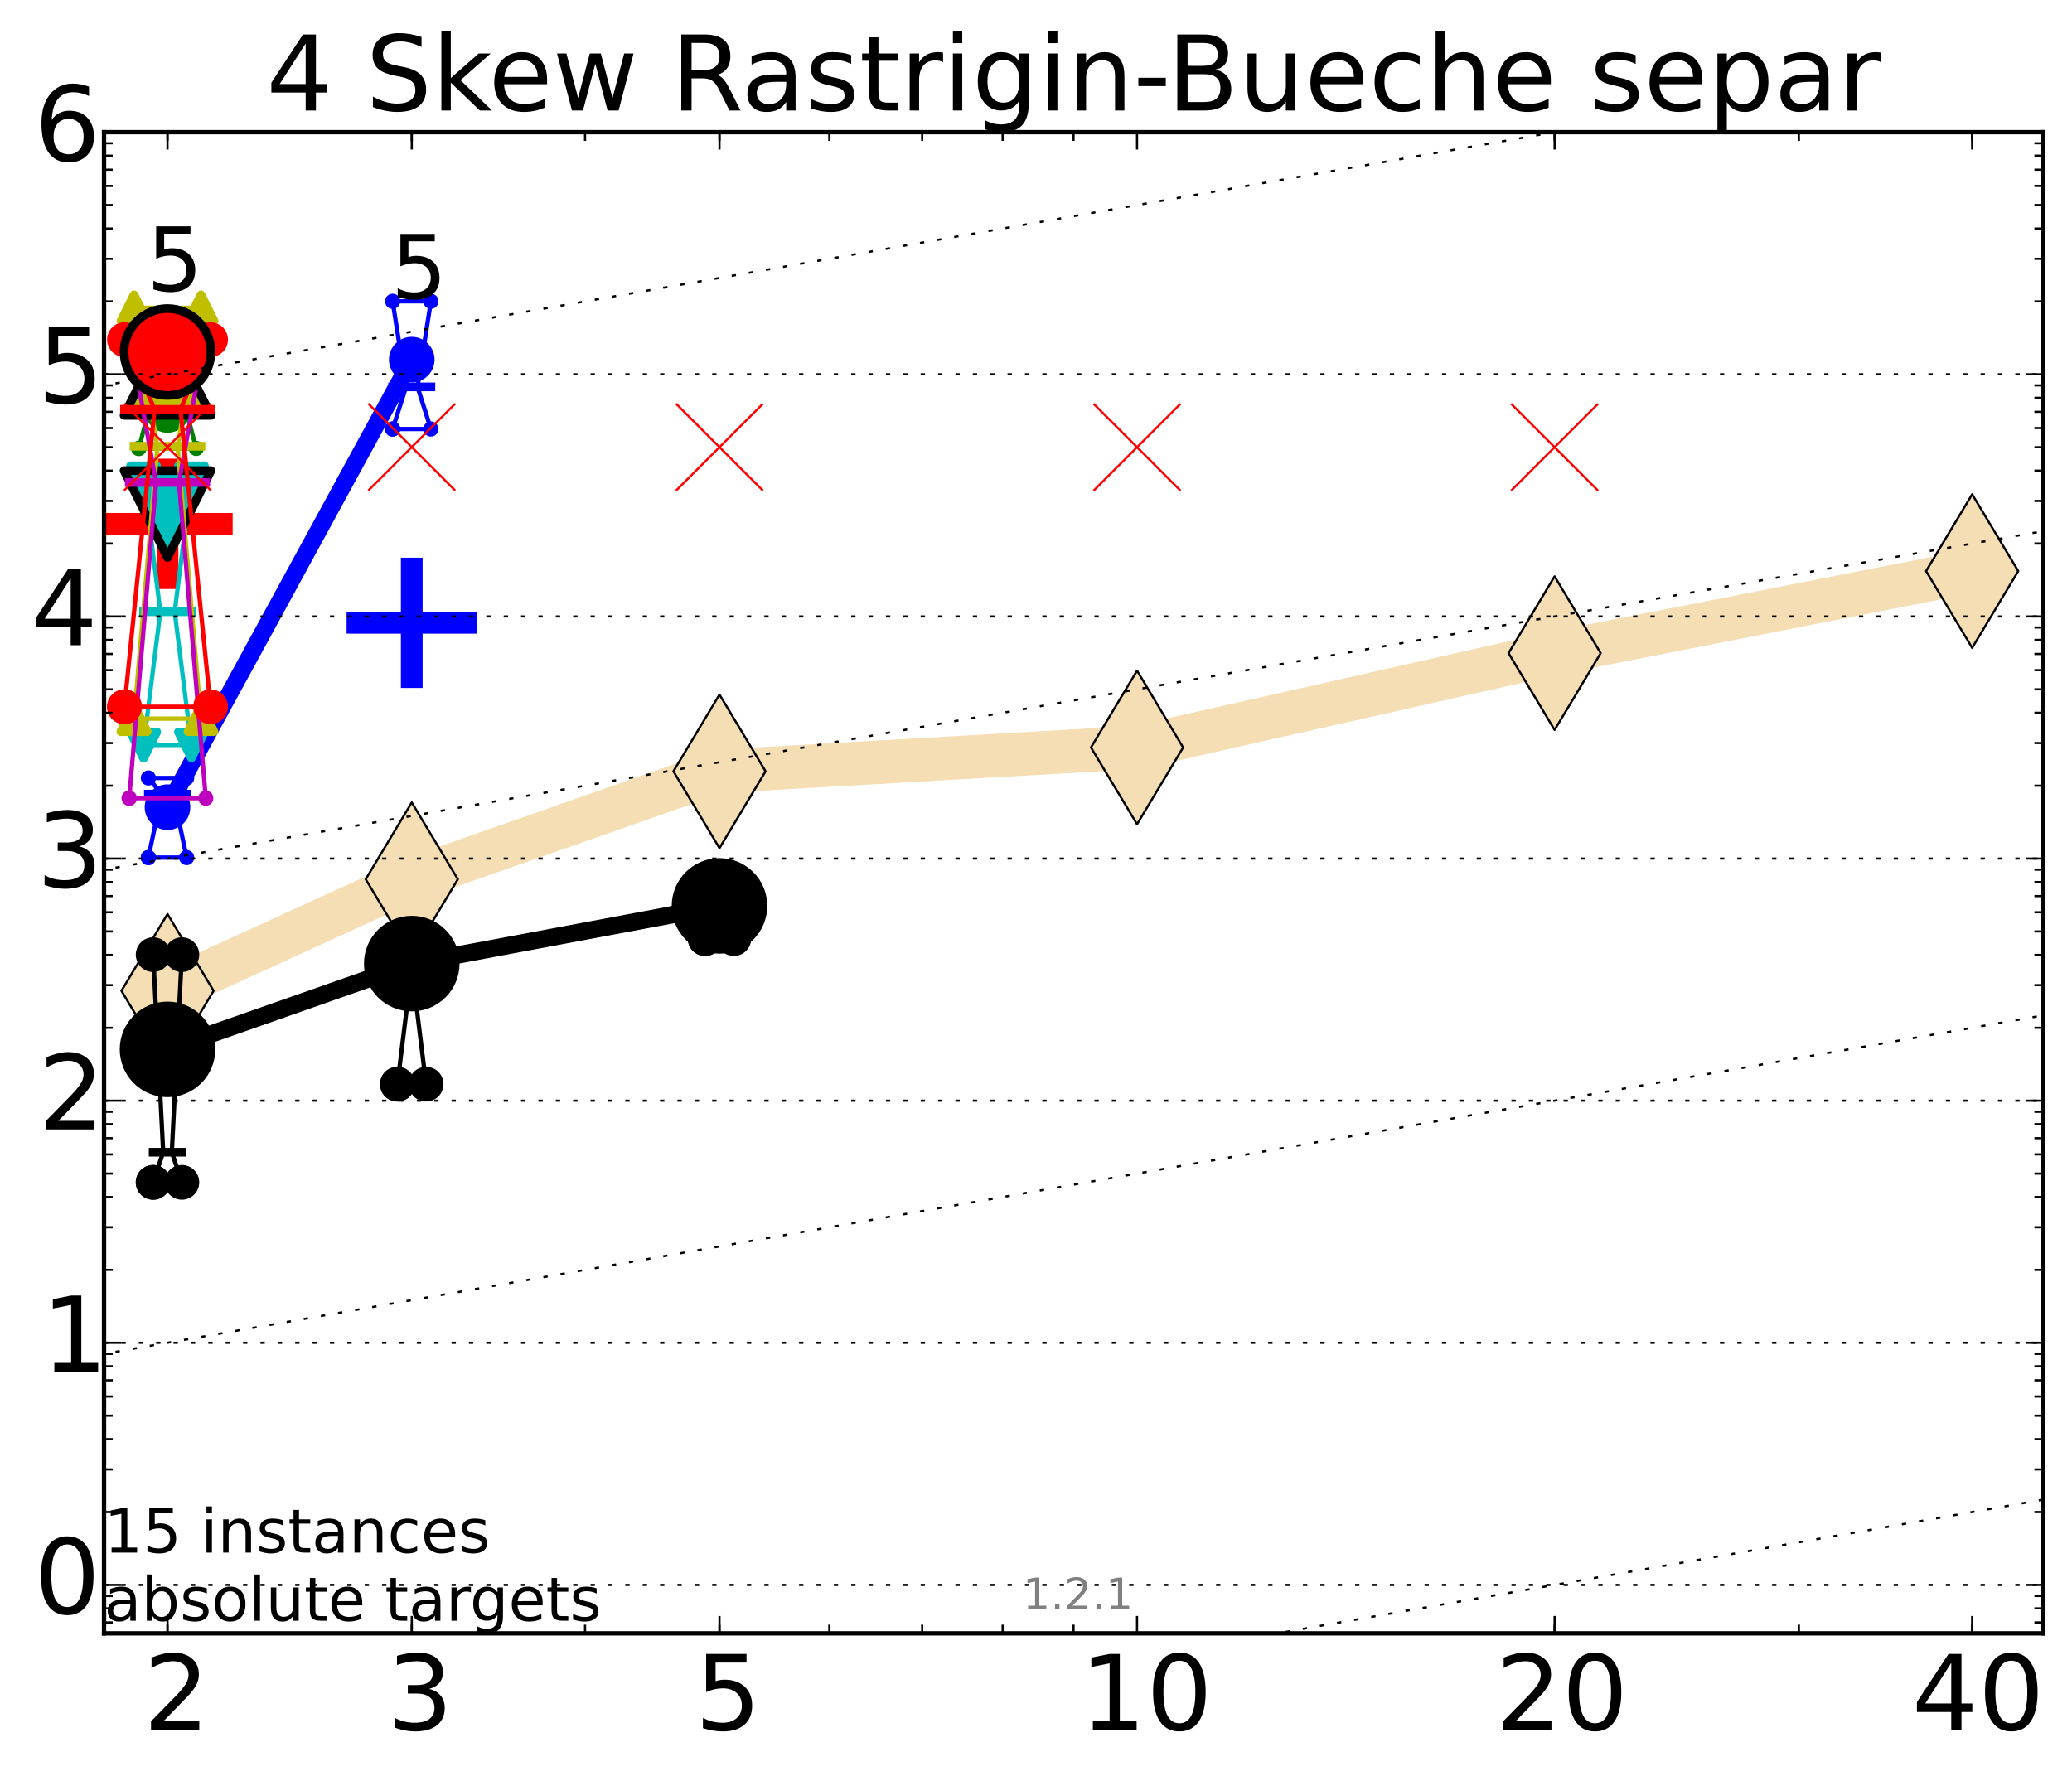 <?xml version="1.0" encoding="utf-8" standalone="no"?>
<!DOCTYPE svg PUBLIC "-//W3C//DTD SVG 1.1//EN"
  "http://www.w3.org/Graphics/SVG/1.1/DTD/svg11.dtd">
<!-- Created with matplotlib (http://matplotlib.org/) -->
<svg height="410pt" version="1.1" viewBox="0 0 477 410" width="477pt" xmlns="http://www.w3.org/2000/svg" xmlns:xlink="http://www.w3.org/1999/xlink">
 <defs>
  <style type="text/css">
*{stroke-linecap:butt;stroke-linejoin:round;}
  </style>
 </defs>
 <g id="figure_1">
  <g id="patch_1">
   <path d="
M0 410.464
L477.55 410.464
L477.55 0
L0 0
z
" style="fill:#ffffff;"/>
  </g>
  <g id="axes_1">
   <g id="patch_2">
    <path d="
M23.95 376.036
L470.35 376.036
L470.35 30.436
L23.95 30.436
z
" style="fill:#ffffff;"/>
   </g>
   <g id="line2d_1">
    <path clip-path="url(#pb011a55744)" d="
M38.562 228.104
L94.792 202.423
L165.635 177.578
L261.762 172.08
L357.889 150.371
L454.016 131.475" style="fill:none;stroke:#f5deb3;stroke-linecap:square;stroke-width:10;"/>
    <defs>
     <path d="
M-8.32667e-16 17.678
L10.607 0
L9.4369e-16 -17.678
L-10.607 -3.55271e-15
z
" id="m1b483a9f33" style="stroke:#000000;stroke-linejoin:miter;stroke-width:0.5;"/>
    </defs>
    <g clip-path="url(#pb011a55744)">
     <use style="fill:#f5deb3;stroke:#000000;stroke-linejoin:miter;stroke-width:0.5;" x="38.562" xlink:href="#m1b483a9f33" y="228.104"/>
     <use style="fill:#f5deb3;stroke:#000000;stroke-linejoin:miter;stroke-width:0.5;" x="94.792" xlink:href="#m1b483a9f33" y="202.423"/>
     <use style="fill:#f5deb3;stroke:#000000;stroke-linejoin:miter;stroke-width:0.5;" x="165.635" xlink:href="#m1b483a9f33" y="177.578"/>
     <use style="fill:#f5deb3;stroke:#000000;stroke-linejoin:miter;stroke-width:0.5;" x="261.762" xlink:href="#m1b483a9f33" y="172.08"/>
     <use style="fill:#f5deb3;stroke:#000000;stroke-linejoin:miter;stroke-width:0.5;" x="357.889" xlink:href="#m1b483a9f33" y="150.371"/>
     <use style="fill:#f5deb3;stroke:#000000;stroke-linejoin:miter;stroke-width:0.5;" x="454.016" xlink:href="#m1b483a9f33" y="131.475"/>
    </g>
   </g>
   <g id="line2d_2">
    <defs>
     <path d="
M-15 0
L15 0
M0 15
L0 -15" id="m917c654076" style="stroke:#ff0000;stroke-width:5;"/>
    </defs>
    <g clip-path="url(#pb011a55744)">
     <use style="fill:#ff0000;stroke:#ff0000;stroke-width:5;" x="38.562" xlink:href="#m917c654076" y="120.607"/>
    </g>
   </g>
   <g id="line2d_3">
    <defs>
     <path d="
M-15 0
L15 0
M0 15
L0 -15" id="m1b76dc52f1" style="stroke:#0000ff;stroke-width:5;"/>
    </defs>
    <g clip-path="url(#pb011a55744)">
     <use style="fill:#0000ff;stroke:#0000ff;stroke-width:5;" x="94.792" xlink:href="#m1b76dc52f1" y="143.39"/>
    </g>
   </g>
   <g id="line2d_4">
    <path clip-path="url(#pb011a55744)" d="
M35.257 272.203
L37.57 265.271
L35.257 219.784
L41.866 219.784
L39.553 265.271
L41.866 272.203
L35.257 272.203" style="fill:none;stroke:#000000;stroke-linecap:square;"/>
    <defs>
     <path d="
M0 0
C0 0 0 0 0 0
C0 0 0 0 0 0
C0 0 0 0 0 0
C0 0 0 0 0 0
C0 0 0 0 0 0
C0 0 0 0 0 0
C0 0 0 0 0 0
C0 0 0 0 0 0
z
" id="m927c9828cb" style="stroke:#000000;stroke-width:2;"/>
    </defs>
    <g clip-path="url(#pb011a55744)">
     <use style="stroke:#000000;stroke-width:2;" x="35.257" xlink:href="#m927c9828cb" y="272.203"/>
     <use style="stroke:#000000;stroke-width:2;" x="37.57" xlink:href="#m927c9828cb" y="265.271"/>
     <use style="stroke:#000000;stroke-width:2;" x="35.257" xlink:href="#m927c9828cb" y="219.784"/>
     <use style="stroke:#000000;stroke-width:2;" x="41.866" xlink:href="#m927c9828cb" y="219.784"/>
     <use style="stroke:#000000;stroke-width:2;" x="39.553" xlink:href="#m927c9828cb" y="265.271"/>
     <use style="stroke:#000000;stroke-width:2;" x="41.866" xlink:href="#m927c9828cb" y="272.203"/>
     <use style="stroke:#000000;stroke-width:2;" x="35.257" xlink:href="#m927c9828cb" y="272.203"/>
    </g>
   </g>
   <g id="line2d_5">
    <path clip-path="url(#pb011a55744)" d="
M35.257 272.203
L41.866 272.203
L41.866 219.784
L35.257 219.784
L35.257 272.203" style="fill:none;"/>
    <defs>
     <path d="
M0 3
C0.796 3 1.559 2.684 2.121 2.121
C2.684 1.559 3 0.796 3 0
C3 -0.796 2.684 -1.559 2.121 -2.121
C1.559 -2.684 0.796 -3 0 -3
C-0.796 -3 -1.559 -2.684 -2.121 -2.121
C-2.684 -1.559 -3 -0.796 -3 0
C-3 0.796 -2.684 1.559 -2.121 2.121
C-1.559 2.684 -0.796 3 0 3
z
" id="m5082eeedfc" style="stroke:#000000;stroke-width:2;"/>
    </defs>
    <g clip-path="url(#pb011a55744)">
     <use style="stroke:#000000;stroke-width:2;" x="35.257" xlink:href="#m5082eeedfc" y="272.203"/>
     <use style="stroke:#000000;stroke-width:2;" x="41.866" xlink:href="#m5082eeedfc" y="272.203"/>
     <use style="stroke:#000000;stroke-width:2;" x="41.866" xlink:href="#m5082eeedfc" y="219.784"/>
     <use style="stroke:#000000;stroke-width:2;" x="35.257" xlink:href="#m5082eeedfc" y="219.784"/>
     <use style="stroke:#000000;stroke-width:2;" x="35.257" xlink:href="#m5082eeedfc" y="272.203"/>
    </g>
   </g>
   <g id="line2d_6">
    <path clip-path="url(#pb011a55744)" d="
M35.257 265.271
L41.866 265.271" style="fill:none;stroke:#000000;stroke-linecap:square;stroke-width:2;"/>
    <g clip-path="url(#pb011a55744)">
     <use style="stroke:#000000;stroke-width:2;" x="35.257" xlink:href="#m927c9828cb" y="265.271"/>
     <use style="stroke:#000000;stroke-width:2;" x="41.866" xlink:href="#m927c9828cb" y="265.271"/>
    </g>
   </g>
   <g id="line2d_7">
    <path clip-path="url(#pb011a55744)" d="
M91.488 249.603
L93.801 230.933
L91.488 227.215
L98.097 227.215
L95.784 230.933
L98.097 249.603
L91.488 249.603" style="fill:none;stroke:#000000;stroke-linecap:square;"/>
    <g clip-path="url(#pb011a55744)">
     <use style="stroke:#000000;stroke-width:2;" x="91.488" xlink:href="#m927c9828cb" y="249.603"/>
     <use style="stroke:#000000;stroke-width:2;" x="93.801" xlink:href="#m927c9828cb" y="230.933"/>
     <use style="stroke:#000000;stroke-width:2;" x="91.488" xlink:href="#m927c9828cb" y="227.215"/>
     <use style="stroke:#000000;stroke-width:2;" x="98.097" xlink:href="#m927c9828cb" y="227.215"/>
     <use style="stroke:#000000;stroke-width:2;" x="95.784" xlink:href="#m927c9828cb" y="230.933"/>
     <use style="stroke:#000000;stroke-width:2;" x="98.097" xlink:href="#m927c9828cb" y="249.603"/>
     <use style="stroke:#000000;stroke-width:2;" x="91.488" xlink:href="#m927c9828cb" y="249.603"/>
    </g>
   </g>
   <g id="line2d_8">
    <path clip-path="url(#pb011a55744)" d="
M91.488 249.603
L98.097 249.603
L98.097 227.215
L91.488 227.215
L91.488 249.603" style="fill:none;"/>
    <g clip-path="url(#pb011a55744)">
     <use style="stroke:#000000;stroke-width:2;" x="91.488" xlink:href="#m5082eeedfc" y="249.603"/>
     <use style="stroke:#000000;stroke-width:2;" x="98.097" xlink:href="#m5082eeedfc" y="249.603"/>
     <use style="stroke:#000000;stroke-width:2;" x="98.097" xlink:href="#m5082eeedfc" y="227.215"/>
     <use style="stroke:#000000;stroke-width:2;" x="91.488" xlink:href="#m5082eeedfc" y="227.215"/>
     <use style="stroke:#000000;stroke-width:2;" x="91.488" xlink:href="#m5082eeedfc" y="249.603"/>
    </g>
   </g>
   <g id="line2d_9">
    <path clip-path="url(#pb011a55744)" d="
M91.488 230.933
L98.097 230.933" style="fill:none;stroke:#000000;stroke-linecap:square;stroke-width:2;"/>
    <g clip-path="url(#pb011a55744)">
     <use style="stroke:#000000;stroke-width:2;" x="91.488" xlink:href="#m927c9828cb" y="230.933"/>
     <use style="stroke:#000000;stroke-width:2;" x="98.097" xlink:href="#m927c9828cb" y="230.933"/>
    </g>
   </g>
   <g id="line2d_10">
    <path clip-path="url(#pb011a55744)" d="
M162.33 216.095
L164.643 214.471
L162.33 209.415
L168.939 209.415
L166.626 214.471
L168.939 216.095
L162.33 216.095" style="fill:none;stroke:#000000;stroke-linecap:square;"/>
    <g clip-path="url(#pb011a55744)">
     <use style="stroke:#000000;stroke-width:2;" x="162.33" xlink:href="#m927c9828cb" y="216.095"/>
     <use style="stroke:#000000;stroke-width:2;" x="164.643" xlink:href="#m927c9828cb" y="214.471"/>
     <use style="stroke:#000000;stroke-width:2;" x="162.33" xlink:href="#m927c9828cb" y="209.415"/>
     <use style="stroke:#000000;stroke-width:2;" x="168.939" xlink:href="#m927c9828cb" y="209.415"/>
     <use style="stroke:#000000;stroke-width:2;" x="166.626" xlink:href="#m927c9828cb" y="214.471"/>
     <use style="stroke:#000000;stroke-width:2;" x="168.939" xlink:href="#m927c9828cb" y="216.095"/>
     <use style="stroke:#000000;stroke-width:2;" x="162.33" xlink:href="#m927c9828cb" y="216.095"/>
    </g>
   </g>
   <g id="line2d_11">
    <path clip-path="url(#pb011a55744)" d="
M162.33 216.095
L168.939 216.095
L168.939 209.415
L162.33 209.415
L162.33 216.095" style="fill:none;"/>
    <g clip-path="url(#pb011a55744)">
     <use style="stroke:#000000;stroke-width:2;" x="162.33" xlink:href="#m5082eeedfc" y="216.095"/>
     <use style="stroke:#000000;stroke-width:2;" x="168.939" xlink:href="#m5082eeedfc" y="216.095"/>
     <use style="stroke:#000000;stroke-width:2;" x="168.939" xlink:href="#m5082eeedfc" y="209.415"/>
     <use style="stroke:#000000;stroke-width:2;" x="162.33" xlink:href="#m5082eeedfc" y="209.415"/>
     <use style="stroke:#000000;stroke-width:2;" x="162.33" xlink:href="#m5082eeedfc" y="216.095"/>
    </g>
   </g>
   <g id="line2d_12">
    <path clip-path="url(#pb011a55744)" d="
M162.33 214.471
L168.939 214.471" style="fill:none;stroke:#000000;stroke-linecap:square;stroke-width:2;"/>
    <g clip-path="url(#pb011a55744)">
     <use style="stroke:#000000;stroke-width:2;" x="162.33" xlink:href="#m927c9828cb" y="214.471"/>
     <use style="stroke:#000000;stroke-width:2;" x="168.939" xlink:href="#m927c9828cb" y="214.471"/>
    </g>
   </g>
   <g id="line2d_13">
    <path clip-path="url(#pb011a55744)" d="
M38.562 241.591
L94.792 221.841" style="fill:none;stroke:#000000;stroke-linecap:square;stroke-width:4;"/>
    <g clip-path="url(#pb011a55744)">
     <use style="stroke:#000000;stroke-width:2;" x="38.562" xlink:href="#m927c9828cb" y="241.591"/>
     <use style="stroke:#000000;stroke-width:2;" x="94.792" xlink:href="#m927c9828cb" y="221.841"/>
    </g>
   </g>
   <g id="line2d_14">
    <path clip-path="url(#pb011a55744)" d="
M94.792 221.841
L165.635 208.558" style="fill:none;stroke:#000000;stroke-linecap:square;stroke-width:4;"/>
    <g clip-path="url(#pb011a55744)">
     <use style="stroke:#000000;stroke-width:2;" x="94.792" xlink:href="#m927c9828cb" y="221.841"/>
     <use style="stroke:#000000;stroke-width:2;" x="165.635" xlink:href="#m927c9828cb" y="208.558"/>
    </g>
   </g>
   <g id="line2d_15">
    <path clip-path="url(#pb011a55744)" d="
M38.562 241.591
L94.792 221.841
L165.635 208.558" style="fill:none;"/>
    <defs>
     <path d="
M0 10
C2.652 10 5.196 8.946 7.071 7.071
C8.946 5.196 10 2.652 10 0
C10 -2.652 8.946 -5.196 7.071 -7.071
C5.196 -8.946 2.652 -10 0 -10
C-2.652 -10 -5.196 -8.946 -7.071 -7.071
C-8.946 -5.196 -10 -2.652 -10 0
C-10 2.652 -8.946 5.196 -7.071 7.071
C-5.196 8.946 -2.652 10 0 10
z
" id="mf88678cbc5" style="stroke:#000000;stroke-width:2;"/>
    </defs>
    <g clip-path="url(#pb011a55744)">
     <use style="stroke:#000000;stroke-width:2;" x="38.562" xlink:href="#mf88678cbc5" y="241.591"/>
     <use style="stroke:#000000;stroke-width:2;" x="94.792" xlink:href="#mf88678cbc5" y="221.841"/>
     <use style="stroke:#000000;stroke-width:2;" x="165.635" xlink:href="#mf88678cbc5" y="208.558"/>
    </g>
   </g>
   <g id="line2d_16">
    <path clip-path="url(#pb011a55744)" d="
M34.156 197.433
L37.24 182.815
L34.156 179.109
L42.968 179.109
L39.883 182.815
L42.968 197.433
L34.156 197.433" style="fill:none;stroke:#0000ff;stroke-linecap:square;"/>
    <defs>
     <path d="
M0 0
C0 0 0 0 0 0
C0 0 0 0 0 0
C0 0 0 0 0 0
C0 0 0 0 0 0
C0 0 0 0 0 0
C0 0 0 0 0 0
C0 0 0 0 0 0
C0 0 0 0 0 0
z
" id="m4443aac91f" style="stroke:#0000ff;stroke-width:0.5;"/>
    </defs>
    <g clip-path="url(#pb011a55744)">
     <use style="fill:#0000ff;stroke:#0000ff;stroke-width:0.5;" x="34.156" xlink:href="#m4443aac91f" y="197.433"/>
     <use style="fill:#0000ff;stroke:#0000ff;stroke-width:0.5;" x="37.24" xlink:href="#m4443aac91f" y="182.815"/>
     <use style="fill:#0000ff;stroke:#0000ff;stroke-width:0.5;" x="34.156" xlink:href="#m4443aac91f" y="179.109"/>
     <use style="fill:#0000ff;stroke:#0000ff;stroke-width:0.5;" x="42.968" xlink:href="#m4443aac91f" y="179.109"/>
     <use style="fill:#0000ff;stroke:#0000ff;stroke-width:0.5;" x="39.883" xlink:href="#m4443aac91f" y="182.815"/>
     <use style="fill:#0000ff;stroke:#0000ff;stroke-width:0.5;" x="42.968" xlink:href="#m4443aac91f" y="197.433"/>
     <use style="fill:#0000ff;stroke:#0000ff;stroke-width:0.5;" x="34.156" xlink:href="#m4443aac91f" y="197.433"/>
    </g>
   </g>
   <g id="line2d_17">
    <path clip-path="url(#pb011a55744)" d="
M34.156 197.433
L42.968 197.433
L42.968 179.109
L34.156 179.109
L34.156 197.433" style="fill:none;"/>
    <defs>
     <path d="
M0 1.5
C0.398 1.5 0.779 1.342 1.061 1.061
C1.342 0.779 1.5 0.398 1.5 0
C1.5 -0.398 1.342 -0.779 1.061 -1.061
C0.779 -1.342 0.398 -1.5 0 -1.5
C-0.398 -1.5 -0.779 -1.342 -1.061 -1.061
C-1.342 -0.779 -1.5 -0.398 -1.5 0
C-1.5 0.398 -1.342 0.779 -1.061 1.061
C-0.779 1.342 -0.398 1.5 0 1.5
z
" id="m76a7ce5b4a" style="stroke:#0000ff;stroke-width:0.5;"/>
    </defs>
    <g clip-path="url(#pb011a55744)">
     <use style="fill:#0000ff;stroke:#0000ff;stroke-width:0.5;" x="34.156" xlink:href="#m76a7ce5b4a" y="197.433"/>
     <use style="fill:#0000ff;stroke:#0000ff;stroke-width:0.5;" x="42.968" xlink:href="#m76a7ce5b4a" y="197.433"/>
     <use style="fill:#0000ff;stroke:#0000ff;stroke-width:0.5;" x="42.968" xlink:href="#m76a7ce5b4a" y="179.109"/>
     <use style="fill:#0000ff;stroke:#0000ff;stroke-width:0.5;" x="34.156" xlink:href="#m76a7ce5b4a" y="179.109"/>
     <use style="fill:#0000ff;stroke:#0000ff;stroke-width:0.5;" x="34.156" xlink:href="#m76a7ce5b4a" y="197.433"/>
    </g>
   </g>
   <g id="line2d_18">
    <path clip-path="url(#pb011a55744)" d="
M34.156 182.815
L42.968 182.815" style="fill:none;stroke:#0000ff;stroke-linecap:square;stroke-width:2;"/>
    <g clip-path="url(#pb011a55744)">
     <use style="fill:#0000ff;stroke:#0000ff;stroke-width:0.5;" x="34.156" xlink:href="#m4443aac91f" y="182.815"/>
     <use style="fill:#0000ff;stroke:#0000ff;stroke-width:0.5;" x="42.968" xlink:href="#m4443aac91f" y="182.815"/>
    </g>
   </g>
   <g id="line2d_19">
    <path clip-path="url(#pb011a55744)" d="
M90.386 98.769
L93.471 89.074
L90.386 69.365
L99.198 69.365
L96.114 89.074
L99.198 98.769
L90.386 98.769" style="fill:none;stroke:#0000ff;stroke-linecap:square;"/>
    <g clip-path="url(#pb011a55744)">
     <use style="fill:#0000ff;stroke:#0000ff;stroke-width:0.5;" x="90.386" xlink:href="#m4443aac91f" y="98.769"/>
     <use style="fill:#0000ff;stroke:#0000ff;stroke-width:0.5;" x="93.471" xlink:href="#m4443aac91f" y="89.074"/>
     <use style="fill:#0000ff;stroke:#0000ff;stroke-width:0.5;" x="90.386" xlink:href="#m4443aac91f" y="69.365"/>
     <use style="fill:#0000ff;stroke:#0000ff;stroke-width:0.5;" x="99.198" xlink:href="#m4443aac91f" y="69.365"/>
     <use style="fill:#0000ff;stroke:#0000ff;stroke-width:0.5;" x="96.114" xlink:href="#m4443aac91f" y="89.074"/>
     <use style="fill:#0000ff;stroke:#0000ff;stroke-width:0.5;" x="99.198" xlink:href="#m4443aac91f" y="98.769"/>
     <use style="fill:#0000ff;stroke:#0000ff;stroke-width:0.5;" x="90.386" xlink:href="#m4443aac91f" y="98.769"/>
    </g>
   </g>
   <g id="line2d_20">
    <path clip-path="url(#pb011a55744)" d="
M90.386 98.769
L99.198 98.769
L99.198 69.365
L90.386 69.365
L90.386 98.769" style="fill:none;"/>
    <g clip-path="url(#pb011a55744)">
     <use style="fill:#0000ff;stroke:#0000ff;stroke-width:0.5;" x="90.386" xlink:href="#m76a7ce5b4a" y="98.769"/>
     <use style="fill:#0000ff;stroke:#0000ff;stroke-width:0.5;" x="99.198" xlink:href="#m76a7ce5b4a" y="98.769"/>
     <use style="fill:#0000ff;stroke:#0000ff;stroke-width:0.5;" x="99.198" xlink:href="#m76a7ce5b4a" y="69.365"/>
     <use style="fill:#0000ff;stroke:#0000ff;stroke-width:0.5;" x="90.386" xlink:href="#m76a7ce5b4a" y="69.365"/>
     <use style="fill:#0000ff;stroke:#0000ff;stroke-width:0.5;" x="90.386" xlink:href="#m76a7ce5b4a" y="98.769"/>
    </g>
   </g>
   <g id="line2d_21">
    <path clip-path="url(#pb011a55744)" d="
M90.386 89.074
L99.198 89.074" style="fill:none;stroke:#0000ff;stroke-linecap:square;stroke-width:2;"/>
    <g clip-path="url(#pb011a55744)">
     <use style="fill:#0000ff;stroke:#0000ff;stroke-width:0.5;" x="90.386" xlink:href="#m4443aac91f" y="89.074"/>
     <use style="fill:#0000ff;stroke:#0000ff;stroke-width:0.5;" x="99.198" xlink:href="#m4443aac91f" y="89.074"/>
    </g>
   </g>
   <g id="line2d_22">
    <path clip-path="url(#pb011a55744)" d="
M38.562 185.831
L94.792 82.792" style="fill:none;stroke:#0000ff;stroke-linecap:square;stroke-width:4;"/>
    <g clip-path="url(#pb011a55744)">
     <use style="fill:#0000ff;stroke:#0000ff;stroke-width:0.5;" x="38.562" xlink:href="#m4443aac91f" y="185.831"/>
     <use style="fill:#0000ff;stroke:#0000ff;stroke-width:0.5;" x="94.792" xlink:href="#m4443aac91f" y="82.792"/>
    </g>
   </g>
   <g id="line2d_23">
    <path clip-path="url(#pb011a55744)" d="
M38.562 185.831
L94.792 82.792" style="fill:none;"/>
    <defs>
     <path d="
M0 5
C1.326 5 2.598 4.473 3.536 3.536
C4.473 2.598 5 1.326 5 0
C5 -1.326 4.473 -2.598 3.536 -3.536
C2.598 -4.473 1.326 -5 0 -5
C-1.326 -5 -2.598 -4.473 -3.536 -3.536
C-4.473 -2.598 -5 -1.326 -5 0
C-5 1.326 -4.473 2.598 -3.536 3.536
C-2.598 4.473 -1.326 5 0 5
z
" id="m6f1fcf6525" style="stroke:#0000ff;stroke-width:0.5;"/>
    </defs>
    <g clip-path="url(#pb011a55744)">
     <use style="fill:#0000ff;stroke:#0000ff;stroke-width:0.5;" x="38.562" xlink:href="#m6f1fcf6525" y="185.831"/>
     <use style="fill:#0000ff;stroke:#0000ff;stroke-width:0.5;" x="94.792" xlink:href="#m6f1fcf6525" y="82.792"/>
    </g>
   </g>
   <g id="line2d_24">
    <path clip-path="url(#pb011a55744)" d="
M33.054 171.518
L36.909 140.841
L33.054 110.244
L44.069 110.244
L40.214 140.841
L44.069 171.518
L33.054 171.518" style="fill:none;stroke:#00bfbf;stroke-linecap:square;"/>
    <defs>
     <path d="
M0 0
L0 0
L0 0
z
" id="m9ac02d4b70" style="stroke:#00bfbf;stroke-linejoin:miter;stroke-width:2;"/>
    </defs>
    <g clip-path="url(#pb011a55744)">
     <use style="fill:#00bfbf;stroke:#00bfbf;stroke-linejoin:miter;stroke-width:2;" x="33.054" xlink:href="#m9ac02d4b70" y="171.518"/>
     <use style="fill:#00bfbf;stroke:#00bfbf;stroke-linejoin:miter;stroke-width:2;" x="36.909" xlink:href="#m9ac02d4b70" y="140.841"/>
     <use style="fill:#00bfbf;stroke:#00bfbf;stroke-linejoin:miter;stroke-width:2;" x="33.054" xlink:href="#m9ac02d4b70" y="110.244"/>
     <use style="fill:#00bfbf;stroke:#00bfbf;stroke-linejoin:miter;stroke-width:2;" x="44.069" xlink:href="#m9ac02d4b70" y="110.244"/>
     <use style="fill:#00bfbf;stroke:#00bfbf;stroke-linejoin:miter;stroke-width:2;" x="40.214" xlink:href="#m9ac02d4b70" y="140.841"/>
     <use style="fill:#00bfbf;stroke:#00bfbf;stroke-linejoin:miter;stroke-width:2;" x="44.069" xlink:href="#m9ac02d4b70" y="171.518"/>
     <use style="fill:#00bfbf;stroke:#00bfbf;stroke-linejoin:miter;stroke-width:2;" x="33.054" xlink:href="#m9ac02d4b70" y="171.518"/>
    </g>
   </g>
   <g id="line2d_25">
    <path clip-path="url(#pb011a55744)" d="
M33.054 171.518
L44.069 171.518
L44.069 110.244
L33.054 110.244
L33.054 171.518" style="fill:none;"/>
    <defs>
     <path d="
M-3.67394e-16 3
L3 -3
L-3 -3
z
" id="mf178d8dd23" style="stroke:#00bfbf;stroke-linejoin:miter;stroke-width:2;"/>
    </defs>
    <g clip-path="url(#pb011a55744)">
     <use style="fill:#00bfbf;stroke:#00bfbf;stroke-linejoin:miter;stroke-width:2;" x="33.054" xlink:href="#mf178d8dd23" y="171.518"/>
     <use style="fill:#00bfbf;stroke:#00bfbf;stroke-linejoin:miter;stroke-width:2;" x="44.069" xlink:href="#mf178d8dd23" y="171.518"/>
     <use style="fill:#00bfbf;stroke:#00bfbf;stroke-linejoin:miter;stroke-width:2;" x="44.069" xlink:href="#mf178d8dd23" y="110.244"/>
     <use style="fill:#00bfbf;stroke:#00bfbf;stroke-linejoin:miter;stroke-width:2;" x="33.054" xlink:href="#mf178d8dd23" y="110.244"/>
     <use style="fill:#00bfbf;stroke:#00bfbf;stroke-linejoin:miter;stroke-width:2;" x="33.054" xlink:href="#mf178d8dd23" y="171.518"/>
    </g>
   </g>
   <g id="line2d_26">
    <path clip-path="url(#pb011a55744)" d="
M33.054 140.841
L44.069 140.841" style="fill:none;stroke:#00bfbf;stroke-linecap:square;stroke-width:2;"/>
    <g clip-path="url(#pb011a55744)">
     <use style="fill:#00bfbf;stroke:#00bfbf;stroke-linejoin:miter;stroke-width:2;" x="33.054" xlink:href="#m9ac02d4b70" y="140.841"/>
     <use style="fill:#00bfbf;stroke:#00bfbf;stroke-linejoin:miter;stroke-width:2;" x="44.069" xlink:href="#m9ac02d4b70" y="140.841"/>
    </g>
   </g>
   <g id="line2d_27">
    <path clip-path="url(#pb011a55744)" d="
M38.562 118.35" style="fill:none;"/>
    <defs>
     <path d="
M-1.22465e-15 10
L10 -10
L-10 -10
z
" id="m3e14c286d9" style="stroke:#000000;stroke-linejoin:miter;stroke-width:2;"/>
    </defs>
    <g clip-path="url(#pb011a55744)">
     <use style="fill:#00bfbf;stroke:#000000;stroke-linejoin:miter;stroke-width:2;" x="38.562" xlink:href="#m3e14c286d9" y="118.35"/>
    </g>
   </g>
   <g id="line2d_28">
    <path clip-path="url(#pb011a55744)" d="
M31.953 103.241
L36.579 85.779
L31.953 77.678
L45.17 77.678
L40.544 85.779
L45.17 103.241
L31.953 103.241" style="fill:none;stroke:#008000;stroke-linecap:square;"/>
    <defs>
     <path d="
M0 0
C0 0 0 0 0 0
C0 0 0 0 0 0
C0 0 0 0 0 0
C0 0 0 0 0 0
C0 0 0 0 0 0
C0 0 0 0 0 0
C0 0 0 0 0 0
C0 0 0 0 0 0
z
" id="mf3da2ae3b2" style="stroke:#008000;stroke-width:0.5;"/>
    </defs>
    <g clip-path="url(#pb011a55744)">
     <use style="fill:#008000;stroke:#008000;stroke-width:0.5;" x="31.953" xlink:href="#mf3da2ae3b2" y="103.241"/>
     <use style="fill:#008000;stroke:#008000;stroke-width:0.5;" x="36.579" xlink:href="#mf3da2ae3b2" y="85.779"/>
     <use style="fill:#008000;stroke:#008000;stroke-width:0.5;" x="31.953" xlink:href="#mf3da2ae3b2" y="77.678"/>
     <use style="fill:#008000;stroke:#008000;stroke-width:0.5;" x="45.171" xlink:href="#mf3da2ae3b2" y="77.678"/>
     <use style="fill:#008000;stroke:#008000;stroke-width:0.5;" x="40.544" xlink:href="#mf3da2ae3b2" y="85.779"/>
     <use style="fill:#008000;stroke:#008000;stroke-width:0.5;" x="45.171" xlink:href="#mf3da2ae3b2" y="103.241"/>
     <use style="fill:#008000;stroke:#008000;stroke-width:0.5;" x="31.953" xlink:href="#mf3da2ae3b2" y="103.241"/>
    </g>
   </g>
   <g id="line2d_29">
    <path clip-path="url(#pb011a55744)" d="
M31.953 103.241
L45.17 103.241
L45.17 77.678
L31.953 77.678
L31.953 103.241" style="fill:none;"/>
    <defs>
     <path d="
M0 1.5
C0.398 1.5 0.779 1.342 1.061 1.061
C1.342 0.779 1.5 0.398 1.5 0
C1.5 -0.398 1.342 -0.779 1.061 -1.061
C0.779 -1.342 0.398 -1.5 0 -1.5
C-0.398 -1.5 -0.779 -1.342 -1.061 -1.061
C-1.342 -0.779 -1.5 -0.398 -1.5 0
C-1.5 0.398 -1.342 0.779 -1.061 1.061
C-0.779 1.342 -0.398 1.5 0 1.5
z
" id="mb0b177905e" style="stroke:#008000;stroke-width:0.5;"/>
    </defs>
    <g clip-path="url(#pb011a55744)">
     <use style="fill:#008000;stroke:#008000;stroke-width:0.5;" x="31.953" xlink:href="#mb0b177905e" y="103.241"/>
     <use style="fill:#008000;stroke:#008000;stroke-width:0.5;" x="45.171" xlink:href="#mb0b177905e" y="103.241"/>
     <use style="fill:#008000;stroke:#008000;stroke-width:0.5;" x="45.171" xlink:href="#mb0b177905e" y="77.678"/>
     <use style="fill:#008000;stroke:#008000;stroke-width:0.5;" x="31.953" xlink:href="#mb0b177905e" y="77.678"/>
     <use style="fill:#008000;stroke:#008000;stroke-width:0.5;" x="31.953" xlink:href="#mb0b177905e" y="103.241"/>
    </g>
   </g>
   <g id="line2d_30">
    <path clip-path="url(#pb011a55744)" d="
M31.953 85.779
L45.17 85.779" style="fill:none;stroke:#008000;stroke-linecap:square;stroke-width:2;"/>
    <g clip-path="url(#pb011a55744)">
     <use style="fill:#008000;stroke:#008000;stroke-width:0.5;" x="31.953" xlink:href="#mf3da2ae3b2" y="85.779"/>
     <use style="fill:#008000;stroke:#008000;stroke-width:0.5;" x="45.171" xlink:href="#mf3da2ae3b2" y="85.779"/>
    </g>
   </g>
   <g id="line2d_31">
    <path clip-path="url(#pb011a55744)" d="
M38.562 94.377" style="fill:none;"/>
    <defs>
     <path d="
M0 5
C1.326 5 2.598 4.473 3.536 3.536
C4.473 2.598 5 1.326 5 0
C5 -1.326 4.473 -2.598 3.536 -3.536
C2.598 -4.473 1.326 -5 0 -5
C-1.326 -5 -2.598 -4.473 -3.536 -3.536
C-4.473 -2.598 -5 -1.326 -5 0
C-5 1.326 -4.473 2.598 -3.536 3.536
C-2.598 4.473 -1.326 5 0 5
z
" id="mcecd3d9643" style="stroke:#008000;stroke-width:0.5;"/>
    </defs>
    <g clip-path="url(#pb011a55744)">
     <use style="fill:#008000;stroke:#008000;stroke-width:0.5;" x="38.562" xlink:href="#mcecd3d9643" y="94.377"/>
    </g>
   </g>
   <g id="line2d_32">
    <path clip-path="url(#pb011a55744)" d="
M30.851 165.443
L36.248 102.738
L30.851 70.886
L46.272 70.886
L40.875 102.738
L46.272 165.443
L30.851 165.443" style="fill:none;stroke:#bfbf00;stroke-linecap:square;"/>
    <defs>
     <path d="
M0 0
L0 0
L0 0
z
" id="m305ae481a1" style="stroke:#bfbf00;stroke-linejoin:miter;stroke-width:2;"/>
    </defs>
    <g clip-path="url(#pb011a55744)">
     <use style="fill:#bfbf00;stroke:#bfbf00;stroke-linejoin:miter;stroke-width:2;" x="30.851" xlink:href="#m305ae481a1" y="165.443"/>
     <use style="fill:#bfbf00;stroke:#bfbf00;stroke-linejoin:miter;stroke-width:2;" x="36.248" xlink:href="#m305ae481a1" y="102.738"/>
     <use style="fill:#bfbf00;stroke:#bfbf00;stroke-linejoin:miter;stroke-width:2;" x="30.851" xlink:href="#m305ae481a1" y="70.886"/>
     <use style="fill:#bfbf00;stroke:#bfbf00;stroke-linejoin:miter;stroke-width:2;" x="46.272" xlink:href="#m305ae481a1" y="70.886"/>
     <use style="fill:#bfbf00;stroke:#bfbf00;stroke-linejoin:miter;stroke-width:2;" x="40.875" xlink:href="#m305ae481a1" y="102.738"/>
     <use style="fill:#bfbf00;stroke:#bfbf00;stroke-linejoin:miter;stroke-width:2;" x="46.272" xlink:href="#m305ae481a1" y="165.443"/>
     <use style="fill:#bfbf00;stroke:#bfbf00;stroke-linejoin:miter;stroke-width:2;" x="30.851" xlink:href="#m305ae481a1" y="165.443"/>
    </g>
   </g>
   <g id="line2d_33">
    <path clip-path="url(#pb011a55744)" d="
M30.851 165.443
L46.272 165.443
L46.272 70.886
L30.851 70.886
L30.851 165.443" style="fill:none;"/>
    <defs>
     <path d="
M0 -3
L-3 3
L3 3
z
" id="m7e6fbcf688" style="stroke:#bfbf00;stroke-linejoin:miter;stroke-width:2;"/>
    </defs>
    <g clip-path="url(#pb011a55744)">
     <use style="fill:#bfbf00;stroke:#bfbf00;stroke-linejoin:miter;stroke-width:2;" x="30.851" xlink:href="#m7e6fbcf688" y="165.443"/>
     <use style="fill:#bfbf00;stroke:#bfbf00;stroke-linejoin:miter;stroke-width:2;" x="46.272" xlink:href="#m7e6fbcf688" y="165.443"/>
     <use style="fill:#bfbf00;stroke:#bfbf00;stroke-linejoin:miter;stroke-width:2;" x="46.272" xlink:href="#m7e6fbcf688" y="70.886"/>
     <use style="fill:#bfbf00;stroke:#bfbf00;stroke-linejoin:miter;stroke-width:2;" x="30.851" xlink:href="#m7e6fbcf688" y="70.886"/>
     <use style="fill:#bfbf00;stroke:#bfbf00;stroke-linejoin:miter;stroke-width:2;" x="30.851" xlink:href="#m7e6fbcf688" y="165.443"/>
    </g>
   </g>
   <g id="line2d_34">
    <path clip-path="url(#pb011a55744)" d="
M30.851 102.738
L46.272 102.738" style="fill:none;stroke:#bfbf00;stroke-linecap:square;stroke-width:2;"/>
    <g clip-path="url(#pb011a55744)">
     <use style="fill:#bfbf00;stroke:#bfbf00;stroke-linejoin:miter;stroke-width:2;" x="30.851" xlink:href="#m305ae481a1" y="102.738"/>
     <use style="fill:#bfbf00;stroke:#bfbf00;stroke-linejoin:miter;stroke-width:2;" x="46.272" xlink:href="#m305ae481a1" y="102.738"/>
    </g>
   </g>
   <g id="line2d_35">
    <path clip-path="url(#pb011a55744)" d="
M38.562 85.631" style="fill:none;"/>
    <defs>
     <path d="
M0 -10
L-10 10
L10 10
z
" id="m0b3fcd2f2a" style="stroke:#000000;stroke-linejoin:miter;stroke-width:2;"/>
    </defs>
    <g clip-path="url(#pb011a55744)">
     <use style="fill:#bfbf00;stroke:#000000;stroke-linejoin:miter;stroke-width:2;" x="38.562" xlink:href="#m0b3fcd2f2a" y="85.631"/>
    </g>
   </g>
   <g id="line2d_36">
    <path clip-path="url(#pb011a55744)" d="
M29.75 183.764
L35.918 111.08
L29.75 76.672
L47.373 76.672
L41.205 111.08
L47.373 183.764
L29.75 183.764" style="fill:none;stroke:#bf00bf;stroke-linecap:square;"/>
    <defs>
     <path d="
M0 0
C0 0 0 0 0 0
C0 0 0 0 0 0
C0 0 0 0 0 0
C0 0 0 0 0 0
C0 0 0 0 0 0
C0 0 0 0 0 0
C0 0 0 0 0 0
C0 0 0 0 0 0
z
" id="ma7358f3653" style="stroke:#bf00bf;stroke-width:0.5;"/>
    </defs>
    <g clip-path="url(#pb011a55744)">
     <use style="fill:#bf00bf;stroke:#bf00bf;stroke-width:0.5;" x="29.75" xlink:href="#ma7358f3653" y="183.764"/>
     <use style="fill:#bf00bf;stroke:#bf00bf;stroke-width:0.5;" x="35.918" xlink:href="#ma7358f3653" y="111.08"/>
     <use style="fill:#bf00bf;stroke:#bf00bf;stroke-width:0.5;" x="29.75" xlink:href="#ma7358f3653" y="76.672"/>
     <use style="fill:#bf00bf;stroke:#bf00bf;stroke-width:0.5;" x="47.373" xlink:href="#ma7358f3653" y="76.672"/>
     <use style="fill:#bf00bf;stroke:#bf00bf;stroke-width:0.5;" x="41.205" xlink:href="#ma7358f3653" y="111.08"/>
     <use style="fill:#bf00bf;stroke:#bf00bf;stroke-width:0.5;" x="47.373" xlink:href="#ma7358f3653" y="183.764"/>
     <use style="fill:#bf00bf;stroke:#bf00bf;stroke-width:0.5;" x="29.75" xlink:href="#ma7358f3653" y="183.764"/>
    </g>
   </g>
   <g id="line2d_37">
    <path clip-path="url(#pb011a55744)" d="
M29.75 183.764
L47.373 183.764
L47.373 76.672
L29.75 76.672
L29.75 183.764" style="fill:none;"/>
    <defs>
     <path d="
M0 1.5
C0.398 1.5 0.779 1.342 1.061 1.061
C1.342 0.779 1.5 0.398 1.5 0
C1.5 -0.398 1.342 -0.779 1.061 -1.061
C0.779 -1.342 0.398 -1.5 0 -1.5
C-0.398 -1.5 -0.779 -1.342 -1.061 -1.061
C-1.342 -0.779 -1.5 -0.398 -1.5 0
C-1.5 0.398 -1.342 0.779 -1.061 1.061
C-0.779 1.342 -0.398 1.5 0 1.5
z
" id="m56b4842580" style="stroke:#bf00bf;stroke-width:0.5;"/>
    </defs>
    <g clip-path="url(#pb011a55744)">
     <use style="fill:#bf00bf;stroke:#bf00bf;stroke-width:0.5;" x="29.75" xlink:href="#m56b4842580" y="183.764"/>
     <use style="fill:#bf00bf;stroke:#bf00bf;stroke-width:0.5;" x="47.373" xlink:href="#m56b4842580" y="183.764"/>
     <use style="fill:#bf00bf;stroke:#bf00bf;stroke-width:0.5;" x="47.373" xlink:href="#m56b4842580" y="76.672"/>
     <use style="fill:#bf00bf;stroke:#bf00bf;stroke-width:0.5;" x="29.75" xlink:href="#m56b4842580" y="76.672"/>
     <use style="fill:#bf00bf;stroke:#bf00bf;stroke-width:0.5;" x="29.75" xlink:href="#m56b4842580" y="183.764"/>
    </g>
   </g>
   <g id="line2d_38">
    <path clip-path="url(#pb011a55744)" d="
M29.75 111.08
L47.373 111.08" style="fill:none;stroke:#bf00bf;stroke-linecap:square;stroke-width:2;"/>
    <g clip-path="url(#pb011a55744)">
     <use style="fill:#bf00bf;stroke:#bf00bf;stroke-width:0.5;" x="29.75" xlink:href="#ma7358f3653" y="111.08"/>
     <use style="fill:#bf00bf;stroke:#bf00bf;stroke-width:0.5;" x="47.373" xlink:href="#ma7358f3653" y="111.08"/>
    </g>
   </g>
   <g id="line2d_39">
    <path clip-path="url(#pb011a55744)" d="
M38.562 81.128" style="fill:none;"/>
    <defs>
     <path d="
M0 5
C1.326 5 2.598 4.473 3.536 3.536
C4.473 2.598 5 1.326 5 0
C5 -1.326 4.473 -2.598 3.536 -3.536
C2.598 -4.473 1.326 -5 0 -5
C-1.326 -5 -2.598 -4.473 -3.536 -3.536
C-4.473 -2.598 -5 -1.326 -5 0
C-5 1.326 -4.473 2.598 -3.536 3.536
C-2.598 4.473 -1.326 5 0 5
z
" id="m536e98b0b7" style="stroke:#bf00bf;stroke-width:0.5;"/>
    </defs>
    <g clip-path="url(#pb011a55744)">
     <use style="fill:#bf00bf;stroke:#bf00bf;stroke-width:0.5;" x="38.562" xlink:href="#m536e98b0b7" y="81.128"/>
    </g>
   </g>
   <g id="line2d_40">
    <path clip-path="url(#pb011a55744)" d="
M28.648 162.72
L35.588 94.253
L28.648 78.191
L48.475 78.191
L41.536 94.253
L48.475 162.72
L28.648 162.72" style="fill:none;stroke:#ff0000;stroke-linecap:square;"/>
    <defs>
     <path d="
M0 0
C0 0 0 0 0 0
C0 0 0 0 0 0
C0 0 0 0 0 0
C0 0 0 0 0 0
C0 0 0 0 0 0
C0 0 0 0 0 0
C0 0 0 0 0 0
C0 0 0 0 0 0
z
" id="mf83d596818" style="stroke:#ff0000;stroke-width:2;"/>
    </defs>
    <g clip-path="url(#pb011a55744)">
     <use style="fill:#ff0000;stroke:#ff0000;stroke-width:2;" x="28.648" xlink:href="#mf83d596818" y="162.72"/>
     <use style="fill:#ff0000;stroke:#ff0000;stroke-width:2;" x="35.588" xlink:href="#mf83d596818" y="94.253"/>
     <use style="fill:#ff0000;stroke:#ff0000;stroke-width:2;" x="28.648" xlink:href="#mf83d596818" y="78.191"/>
     <use style="fill:#ff0000;stroke:#ff0000;stroke-width:2;" x="48.475" xlink:href="#mf83d596818" y="78.191"/>
     <use style="fill:#ff0000;stroke:#ff0000;stroke-width:2;" x="41.536" xlink:href="#mf83d596818" y="94.253"/>
     <use style="fill:#ff0000;stroke:#ff0000;stroke-width:2;" x="48.475" xlink:href="#mf83d596818" y="162.72"/>
     <use style="fill:#ff0000;stroke:#ff0000;stroke-width:2;" x="28.648" xlink:href="#mf83d596818" y="162.72"/>
    </g>
   </g>
   <g id="line2d_41">
    <path clip-path="url(#pb011a55744)" d="
M28.648 162.72
L48.475 162.72
L48.475 78.191
L28.648 78.191
L28.648 162.72" style="fill:none;"/>
    <defs>
     <path d="
M0 3
C0.796 3 1.559 2.684 2.121 2.121
C2.684 1.559 3 0.796 3 0
C3 -0.796 2.684 -1.559 2.121 -2.121
C1.559 -2.684 0.796 -3 0 -3
C-0.796 -3 -1.559 -2.684 -2.121 -2.121
C-2.684 -1.559 -3 -0.796 -3 0
C-3 0.796 -2.684 1.559 -2.121 2.121
C-1.559 2.684 -0.796 3 0 3
z
" id="m6d6f70f495" style="stroke:#ff0000;stroke-width:2;"/>
    </defs>
    <g clip-path="url(#pb011a55744)">
     <use style="fill:#ff0000;stroke:#ff0000;stroke-width:2;" x="28.648" xlink:href="#m6d6f70f495" y="162.72"/>
     <use style="fill:#ff0000;stroke:#ff0000;stroke-width:2;" x="48.475" xlink:href="#m6d6f70f495" y="162.72"/>
     <use style="fill:#ff0000;stroke:#ff0000;stroke-width:2;" x="48.475" xlink:href="#m6d6f70f495" y="78.191"/>
     <use style="fill:#ff0000;stroke:#ff0000;stroke-width:2;" x="28.648" xlink:href="#m6d6f70f495" y="78.191"/>
     <use style="fill:#ff0000;stroke:#ff0000;stroke-width:2;" x="28.648" xlink:href="#m6d6f70f495" y="162.72"/>
    </g>
   </g>
   <g id="line2d_42">
    <path clip-path="url(#pb011a55744)" d="
M28.648 94.253
L48.475 94.253" style="fill:none;stroke:#ff0000;stroke-linecap:square;stroke-width:2;"/>
    <g clip-path="url(#pb011a55744)">
     <use style="fill:#ff0000;stroke:#ff0000;stroke-width:2;" x="28.648" xlink:href="#mf83d596818" y="94.253"/>
     <use style="fill:#ff0000;stroke:#ff0000;stroke-width:2;" x="48.475" xlink:href="#mf83d596818" y="94.253"/>
    </g>
   </g>
   <g id="line2d_43">
    <path clip-path="url(#pb011a55744)" d="
M38.562 81.04" style="fill:none;"/>
    <defs>
     <path d="
M0 10
C2.652 10 5.196 8.946 7.071 7.071
C8.946 5.196 10 2.652 10 0
C10 -2.652 8.946 -5.196 7.071 -7.071
C5.196 -8.946 2.652 -10 0 -10
C-2.652 -10 -5.196 -8.946 -7.071 -7.071
C-8.946 -5.196 -10 -2.652 -10 0
C-10 2.652 -8.946 5.196 -7.071 7.071
C-5.196 8.946 -2.652 10 0 10
z
" id="m1474c30724" style="stroke:#000000;stroke-width:2;"/>
    </defs>
    <g clip-path="url(#pb011a55744)">
     <use style="fill:#ff0000;stroke:#000000;stroke-width:2;" x="38.562" xlink:href="#m1474c30724" y="81.04"/>
    </g>
   </g>
   <g id="line2d_44"/>
   <g id="line2d_45"/>
   <g id="line2d_46"/>
   <g id="line2d_47"/>
   <g id="line2d_48"/>
   <g id="line2d_49"/>
   <g id="line2d_50"/>
   <g id="line2d_51">
    <defs>
     <path d="
M-10 10
L10 -10
M-10 -10
L10 10" id="mc708e8a258" style="stroke:#ff0000;stroke-width:0.5;"/>
    </defs>
    <g clip-path="url(#pb011a55744)">
     <use style="fill:#ff0000;stroke:#ff0000;stroke-width:0.5;" x="38.562" xlink:href="#mc708e8a258" y="102.931"/>
     <use style="fill:#ff0000;stroke:#ff0000;stroke-width:0.5;" x="94.792" xlink:href="#mc708e8a258" y="102.93"/>
     <use style="fill:#ff0000;stroke:#ff0000;stroke-width:0.5;" x="165.635" xlink:href="#mc708e8a258" y="102.945"/>
     <use style="fill:#ff0000;stroke:#ff0000;stroke-width:0.5;" x="261.762" xlink:href="#mc708e8a258" y="102.958"/>
     <use style="fill:#ff0000;stroke:#ff0000;stroke-width:0.5;" x="357.889" xlink:href="#mc708e8a258" y="102.958"/>
    </g>
   </g>
   <g id="line2d_52">
    <path clip-path="url(#pb011a55744)" d="
M-280.765 476.372
M91.071 411.464
L478.55 343.825" style="fill:none;stroke:#000000;stroke-dasharray:1,3;stroke-dashoffset:0.0;stroke-width:0.5;"/>
   </g>
   <g id="line2d_53">
    <path clip-path="url(#pb011a55744)" d="
M-280.765 364.888
M-1 316.052
L478.55 232.341" style="fill:none;stroke:#000000;stroke-dasharray:1,3;stroke-dashoffset:0.0;stroke-width:0.5;"/>
   </g>
   <g id="line2d_54">
    <path clip-path="url(#pb011a55744)" d="
M-280.765 253.404
M-1 204.568
L478.55 120.857" style="fill:none;stroke:#000000;stroke-dasharray:1,3;stroke-dashoffset:0.0;stroke-width:0.5;"/>
   </g>
   <g id="line2d_55">
    <path clip-path="url(#pb011a55744)" d="
M-280.765 141.92
M-1 93.084
L478.55 9.374" style="fill:none;stroke:#000000;stroke-dasharray:1,3;stroke-dashoffset:0.0;stroke-width:0.5;"/>
   </g>
   <g id="line2d_56">
    <path clip-path="url(#pb011a55744)" d="
M-280.765 30.436" style="fill:none;stroke:#000000;stroke-dasharray:1,3;stroke-dashoffset:0.0;stroke-width:0.5;"/>
   </g>
   <g id="patch_3">
    <path d="
M23.95 30.436
L470.35 30.436" style="fill:none;stroke:#000000;stroke-linecap:square;stroke-linejoin:miter;"/>
   </g>
   <g id="patch_4">
    <path d="
M470.35 376.036
L470.35 30.436" style="fill:none;stroke:#000000;stroke-linecap:square;stroke-linejoin:miter;"/>
   </g>
   <g id="patch_5">
    <path d="
M23.95 376.036
L470.35 376.036" style="fill:none;stroke:#000000;stroke-linecap:square;stroke-linejoin:miter;"/>
   </g>
   <g id="patch_6">
    <path d="
M23.95 376.036
L23.95 30.436" style="fill:none;stroke:#000000;stroke-linecap:square;stroke-linejoin:miter;"/>
   </g>
   <g id="matplotlib.axis_1">
    <g id="xtick_1">
     <g id="line2d_57">
      <defs>
       <path d="
M0 0
L0 -4" id="m93b0483c22" style="stroke:#000000;stroke-width:0.5;"/>
      </defs>
      <g>
       <use style="stroke:#000000;stroke-width:0.5;" x="38.562" xlink:href="#m93b0483c22" y="376.036"/>
      </g>
     </g>
     <g id="line2d_58">
      <defs>
       <path d="
M0 0
L0 4" id="m741efc42ff" style="stroke:#000000;stroke-width:0.5;"/>
      </defs>
      <g>
       <use style="stroke:#000000;stroke-width:0.5;" x="38.562" xlink:href="#m741efc42ff" y="30.436"/>
      </g>
     </g>
     <g id="text_1">
      <!-- 2 -->
      <defs>
       <path d="
M19.188 8.297
L53.609 8.297
L53.609 0
L7.328 0
L7.328 8.297
Q12.938 14.109 22.625 23.891
Q32.328 33.688 34.812 36.531
Q39.547 41.844 41.422 45.531
Q43.312 49.219 43.312 52.781
Q43.312 58.594 39.234 62.25
Q35.156 65.922 28.609 65.922
Q23.969 65.922 18.812 64.312
Q13.672 62.703 7.812 59.422
L7.812 69.391
Q13.766 71.781 18.938 73
Q24.125 74.219 28.422 74.219
Q39.75 74.219 46.484 68.547
Q53.219 62.891 53.219 53.422
Q53.219 48.922 51.531 44.891
Q49.859 40.875 45.406 35.406
Q44.188 33.984 37.641 27.219
Q31.109 20.453 19.188 8.297" id="BitstreamVeraSans-Roman-32"/>
      </defs>
      <g transform="translate(33.008 398.272)scale(0.24 -0.24)">
       <use xlink:href="#BitstreamVeraSans-Roman-32"/>
      </g>
     </g>
    </g>
    <g id="xtick_2">
     <g id="line2d_59">
      <g>
       <use style="stroke:#000000;stroke-width:0.5;" x="94.792" xlink:href="#m93b0483c22" y="376.036"/>
      </g>
     </g>
     <g id="line2d_60">
      <g>
       <use style="stroke:#000000;stroke-width:0.5;" x="94.792" xlink:href="#m741efc42ff" y="30.436"/>
      </g>
     </g>
     <g id="text_2">
      <!-- 3 -->
      <defs>
       <path d="
M40.578 39.312
Q47.656 37.797 51.625 33
Q55.609 28.219 55.609 21.188
Q55.609 10.406 48.188 4.484
Q40.766 -1.422 27.094 -1.422
Q22.516 -1.422 17.656 -0.516
Q12.797 0.391 7.625 2.203
L7.625 11.719
Q11.719 9.328 16.594 8.109
Q21.484 6.891 26.812 6.891
Q36.078 6.891 40.938 10.547
Q45.797 14.203 45.797 21.188
Q45.797 27.641 41.281 31.266
Q36.766 34.906 28.719 34.906
L20.219 34.906
L20.219 43.016
L29.109 43.016
Q36.375 43.016 40.234 45.922
Q44.094 48.828 44.094 54.297
Q44.094 59.906 40.109 62.906
Q36.141 65.922 28.719 65.922
Q24.656 65.922 20.016 65.031
Q15.375 64.156 9.812 62.312
L9.812 71.094
Q15.438 72.656 20.344 73.438
Q25.25 74.219 29.594 74.219
Q40.828 74.219 47.359 69.109
Q53.906 64.016 53.906 55.328
Q53.906 49.266 50.438 45.094
Q46.969 40.922 40.578 39.312" id="BitstreamVeraSans-Roman-33"/>
      </defs>
      <g transform="translate(89.034 398.272)scale(0.24 -0.24)">
       <use xlink:href="#BitstreamVeraSans-Roman-33"/>
      </g>
     </g>
    </g>
    <g id="xtick_3">
     <g id="line2d_61">
      <g>
       <use style="stroke:#000000;stroke-width:0.5;" x="165.635" xlink:href="#m93b0483c22" y="376.036"/>
      </g>
     </g>
     <g id="line2d_62">
      <g>
       <use style="stroke:#000000;stroke-width:0.5;" x="165.635" xlink:href="#m741efc42ff" y="30.436"/>
      </g>
     </g>
     <g id="text_3">
      <!-- 5 -->
      <defs>
       <path d="
M10.797 72.906
L49.516 72.906
L49.516 64.594
L19.828 64.594
L19.828 46.734
Q21.969 47.469 24.109 47.828
Q26.266 48.188 28.422 48.188
Q40.625 48.188 47.75 41.5
Q54.891 34.812 54.891 23.391
Q54.891 11.625 47.562 5.094
Q40.234 -1.422 26.906 -1.422
Q22.312 -1.422 17.547 -0.641
Q12.797 0.141 7.719 1.703
L7.719 11.625
Q12.109 9.234 16.797 8.062
Q21.484 6.891 26.703 6.891
Q35.156 6.891 40.078 11.328
Q45.016 15.766 45.016 23.391
Q45.016 31 40.078 35.438
Q35.156 39.891 26.703 39.891
Q22.75 39.891 18.812 39.016
Q14.891 38.141 10.797 36.281
z
" id="BitstreamVeraSans-Roman-35"/>
      </defs>
      <g transform="translate(159.974 398.272)scale(0.24 -0.24)">
       <use xlink:href="#BitstreamVeraSans-Roman-35"/>
      </g>
     </g>
    </g>
    <g id="xtick_4">
     <g id="line2d_63">
      <g>
       <use style="stroke:#000000;stroke-width:0.5;" x="261.762" xlink:href="#m93b0483c22" y="376.036"/>
      </g>
     </g>
     <g id="line2d_64">
      <g>
       <use style="stroke:#000000;stroke-width:0.5;" x="261.762" xlink:href="#m741efc42ff" y="30.436"/>
      </g>
     </g>
     <g id="text_4">
      <!-- 10 -->
      <defs>
       <path d="
M31.781 66.406
Q24.172 66.406 20.328 58.906
Q16.5 51.422 16.5 36.375
Q16.5 21.391 20.328 13.891
Q24.172 6.391 31.781 6.391
Q39.453 6.391 43.281 13.891
Q47.125 21.391 47.125 36.375
Q47.125 51.422 43.281 58.906
Q39.453 66.406 31.781 66.406
M31.781 74.219
Q44.047 74.219 50.516 64.516
Q56.984 54.828 56.984 36.375
Q56.984 17.969 50.516 8.266
Q44.047 -1.422 31.781 -1.422
Q19.531 -1.422 13.062 8.266
Q6.594 17.969 6.594 36.375
Q6.594 54.828 13.062 64.516
Q19.531 74.219 31.781 74.219" id="BitstreamVeraSans-Roman-30"/>
       <path d="
M12.406 8.297
L28.516 8.297
L28.516 63.922
L10.984 60.406
L10.984 69.391
L28.422 72.906
L38.281 72.906
L38.281 8.297
L54.391 8.297
L54.391 0
L12.406 0
z
" id="BitstreamVeraSans-Roman-31"/>
      </defs>
      <g transform="translate(248.607 398.272)scale(0.24 -0.24)">
       <use xlink:href="#BitstreamVeraSans-Roman-31"/>
       <use x="63.623" xlink:href="#BitstreamVeraSans-Roman-30"/>
      </g>
     </g>
    </g>
    <g id="xtick_5">
     <g id="line2d_65">
      <g>
       <use style="stroke:#000000;stroke-width:0.5;" x="357.889" xlink:href="#m93b0483c22" y="376.036"/>
      </g>
     </g>
     <g id="line2d_66">
      <g>
       <use style="stroke:#000000;stroke-width:0.5;" x="357.889" xlink:href="#m741efc42ff" y="30.436"/>
      </g>
     </g>
     <g id="text_5">
      <!-- 20 -->
      <g transform="translate(344.295 398.272)scale(0.24 -0.24)">
       <use xlink:href="#BitstreamVeraSans-Roman-32"/>
       <use x="63.623" xlink:href="#BitstreamVeraSans-Roman-30"/>
      </g>
     </g>
    </g>
    <g id="xtick_6">
     <g id="line2d_67">
      <g>
       <use style="stroke:#000000;stroke-width:0.5;" x="454.016" xlink:href="#m93b0483c22" y="376.036"/>
      </g>
     </g>
     <g id="line2d_68">
      <g>
       <use style="stroke:#000000;stroke-width:0.5;" x="454.016" xlink:href="#m741efc42ff" y="30.436"/>
      </g>
     </g>
     <g id="text_6">
      <!-- 40 -->
      <defs>
       <path d="
M37.797 64.312
L12.891 25.391
L37.797 25.391
z

M35.203 72.906
L47.609 72.906
L47.609 25.391
L58.016 25.391
L58.016 17.188
L47.609 17.188
L47.609 0
L37.797 0
L37.797 17.188
L4.891 17.188
L4.891 26.703
z
" id="BitstreamVeraSans-Roman-34"/>
      </defs>
      <g transform="translate(440.129 398.272)scale(0.24 -0.24)">
       <use xlink:href="#BitstreamVeraSans-Roman-34"/>
       <use x="63.623" xlink:href="#BitstreamVeraSans-Roman-30"/>
      </g>
     </g>
    </g>
    <g id="xtick_7">
     <g id="line2d_69">
      <defs>
       <path d="
M0 0
L0 -2" id="m177f7580d0" style="stroke:#000000;stroke-width:0.5;"/>
      </defs>
      <g>
       <use style="stroke:#000000;stroke-width:0.5;" x="38.562" xlink:href="#m177f7580d0" y="376.036"/>
      </g>
     </g>
     <g id="line2d_70">
      <defs>
       <path d="
M0 0
L0 2" id="m5284c7e2a0" style="stroke:#000000;stroke-width:0.5;"/>
      </defs>
      <g>
       <use style="stroke:#000000;stroke-width:0.5;" x="38.562" xlink:href="#m5284c7e2a0" y="30.436"/>
      </g>
     </g>
    </g>
    <g id="xtick_8">
     <g id="line2d_71">
      <g>
       <use style="stroke:#000000;stroke-width:0.5;" x="94.792" xlink:href="#m177f7580d0" y="376.036"/>
      </g>
     </g>
     <g id="line2d_72">
      <g>
       <use style="stroke:#000000;stroke-width:0.5;" x="94.792" xlink:href="#m5284c7e2a0" y="30.436"/>
      </g>
     </g>
    </g>
    <g id="xtick_9">
     <g id="line2d_73">
      <g>
       <use style="stroke:#000000;stroke-width:0.5;" x="134.689" xlink:href="#m177f7580d0" y="376.036"/>
      </g>
     </g>
     <g id="line2d_74">
      <g>
       <use style="stroke:#000000;stroke-width:0.5;" x="134.689" xlink:href="#m5284c7e2a0" y="30.436"/>
      </g>
     </g>
    </g>
    <g id="xtick_10">
     <g id="line2d_75">
      <g>
       <use style="stroke:#000000;stroke-width:0.5;" x="165.635" xlink:href="#m177f7580d0" y="376.036"/>
      </g>
     </g>
     <g id="line2d_76">
      <g>
       <use style="stroke:#000000;stroke-width:0.5;" x="165.635" xlink:href="#m5284c7e2a0" y="30.436"/>
      </g>
     </g>
    </g>
    <g id="xtick_11">
     <g id="line2d_77">
      <g>
       <use style="stroke:#000000;stroke-width:0.5;" x="190.919" xlink:href="#m177f7580d0" y="376.036"/>
      </g>
     </g>
     <g id="line2d_78">
      <g>
       <use style="stroke:#000000;stroke-width:0.5;" x="190.919" xlink:href="#m5284c7e2a0" y="30.436"/>
      </g>
     </g>
    </g>
    <g id="xtick_12">
     <g id="line2d_79">
      <g>
       <use style="stroke:#000000;stroke-width:0.5;" x="212.297" xlink:href="#m177f7580d0" y="376.036"/>
      </g>
     </g>
     <g id="line2d_80">
      <g>
       <use style="stroke:#000000;stroke-width:0.5;" x="212.297" xlink:href="#m5284c7e2a0" y="30.436"/>
      </g>
     </g>
    </g>
    <g id="xtick_13">
     <g id="line2d_81">
      <g>
       <use style="stroke:#000000;stroke-width:0.5;" x="230.816" xlink:href="#m177f7580d0" y="376.036"/>
      </g>
     </g>
     <g id="line2d_82">
      <g>
       <use style="stroke:#000000;stroke-width:0.5;" x="230.816" xlink:href="#m5284c7e2a0" y="30.436"/>
      </g>
     </g>
    </g>
    <g id="xtick_14">
     <g id="line2d_83">
      <g>
       <use style="stroke:#000000;stroke-width:0.5;" x="247.15" xlink:href="#m177f7580d0" y="376.036"/>
      </g>
     </g>
     <g id="line2d_84">
      <g>
       <use style="stroke:#000000;stroke-width:0.5;" x="247.15" xlink:href="#m5284c7e2a0" y="30.436"/>
      </g>
     </g>
    </g>
    <g id="xtick_15">
     <g id="line2d_85">
      <g>
       <use style="stroke:#000000;stroke-width:0.5;" x="357.889" xlink:href="#m177f7580d0" y="376.036"/>
      </g>
     </g>
     <g id="line2d_86">
      <g>
       <use style="stroke:#000000;stroke-width:0.5;" x="357.889" xlink:href="#m5284c7e2a0" y="30.436"/>
      </g>
     </g>
    </g>
    <g id="xtick_16">
     <g id="line2d_87">
      <g>
       <use style="stroke:#000000;stroke-width:0.5;" x="414.119" xlink:href="#m177f7580d0" y="376.036"/>
      </g>
     </g>
     <g id="line2d_88">
      <g>
       <use style="stroke:#000000;stroke-width:0.5;" x="414.119" xlink:href="#m5284c7e2a0" y="30.436"/>
      </g>
     </g>
    </g>
    <g id="xtick_17">
     <g id="line2d_89">
      <g>
       <use style="stroke:#000000;stroke-width:0.5;" x="454.016" xlink:href="#m177f7580d0" y="376.036"/>
      </g>
     </g>
     <g id="line2d_90">
      <g>
       <use style="stroke:#000000;stroke-width:0.5;" x="454.016" xlink:href="#m5284c7e2a0" y="30.436"/>
      </g>
     </g>
    </g>
   </g>
   <g id="matplotlib.axis_2">
    <g id="ytick_1">
     <g id="line2d_91">
      <path clip-path="url(#pb011a55744)" d="
M23.95 364.888
L470.35 364.888" style="fill:none;stroke:#000000;stroke-dasharray:1,3;stroke-dashoffset:0.0;stroke-width:0.5;"/>
     </g>
     <g id="line2d_92">
      <defs>
       <path d="
M0 0
L4 0" id="m728421d6d4" style="stroke:#000000;stroke-width:0.5;"/>
      </defs>
      <g>
       <use style="stroke:#000000;stroke-width:0.5;" x="23.95" xlink:href="#m728421d6d4" y="364.888"/>
      </g>
     </g>
     <g id="line2d_93">
      <defs>
       <path d="
M0 0
L-4 0" id="mcb0005524f" style="stroke:#000000;stroke-width:0.5;"/>
      </defs>
      <g>
       <use style="stroke:#000000;stroke-width:0.5;" x="470.35" xlink:href="#mcb0005524f" y="364.888"/>
      </g>
     </g>
     <g id="text_7">
      <!-- 0 -->
      <g transform="translate(7.856 371.51)scale(0.24 -0.24)">
       <use xlink:href="#BitstreamVeraSans-Roman-30"/>
      </g>
     </g>
    </g>
    <g id="ytick_2">
     <g id="line2d_94">
      <path clip-path="url(#pb011a55744)" d="
M23.95 309.146
L470.35 309.146" style="fill:none;stroke:#000000;stroke-dasharray:1,3;stroke-dashoffset:0.0;stroke-width:0.5;"/>
     </g>
     <g id="line2d_95">
      <g>
       <use style="stroke:#000000;stroke-width:0.5;" x="23.95" xlink:href="#m728421d6d4" y="309.146"/>
      </g>
     </g>
     <g id="line2d_96">
      <g>
       <use style="stroke:#000000;stroke-width:0.5;" x="470.35" xlink:href="#mcb0005524f" y="309.146"/>
      </g>
     </g>
     <g id="text_8">
      <!-- 1 -->
      <g transform="translate(9.533 315.768)scale(0.24 -0.24)">
       <use xlink:href="#BitstreamVeraSans-Roman-31"/>
      </g>
     </g>
    </g>
    <g id="ytick_3">
     <g id="line2d_97">
      <path clip-path="url(#pb011a55744)" d="
M23.95 253.404
L470.35 253.404" style="fill:none;stroke:#000000;stroke-dasharray:1,3;stroke-dashoffset:0.0;stroke-width:0.5;"/>
     </g>
     <g id="line2d_98">
      <g>
       <use style="stroke:#000000;stroke-width:0.5;" x="23.95" xlink:href="#m728421d6d4" y="253.404"/>
      </g>
     </g>
     <g id="line2d_99">
      <g>
       <use style="stroke:#000000;stroke-width:0.5;" x="470.35" xlink:href="#mcb0005524f" y="253.404"/>
      </g>
     </g>
     <g id="text_9">
      <!-- 2 -->
      <g transform="translate(8.842 260.027)scale(0.24 -0.24)">
       <use xlink:href="#BitstreamVeraSans-Roman-32"/>
      </g>
     </g>
    </g>
    <g id="ytick_4">
     <g id="line2d_100">
      <path clip-path="url(#pb011a55744)" d="
M23.95 197.662
L470.35 197.662" style="fill:none;stroke:#000000;stroke-dasharray:1,3;stroke-dashoffset:0.0;stroke-width:0.5;"/>
     </g>
     <g id="line2d_101">
      <g>
       <use style="stroke:#000000;stroke-width:0.5;" x="23.95" xlink:href="#m728421d6d4" y="197.662"/>
      </g>
     </g>
     <g id="line2d_102">
      <g>
       <use style="stroke:#000000;stroke-width:0.5;" x="470.35" xlink:href="#mcb0005524f" y="197.662"/>
      </g>
     </g>
     <g id="text_10">
      <!-- 3 -->
      <g transform="translate(8.434 204.285)scale(0.24 -0.24)">
       <use xlink:href="#BitstreamVeraSans-Roman-33"/>
      </g>
     </g>
    </g>
    <g id="ytick_5">
     <g id="line2d_103">
      <path clip-path="url(#pb011a55744)" d="
M23.95 141.92
L470.35 141.92" style="fill:none;stroke:#000000;stroke-dasharray:1,3;stroke-dashoffset:0.0;stroke-width:0.5;"/>
     </g>
     <g id="line2d_104">
      <g>
       <use style="stroke:#000000;stroke-width:0.5;" x="23.95" xlink:href="#m728421d6d4" y="141.92"/>
      </g>
     </g>
     <g id="line2d_105">
      <g>
       <use style="stroke:#000000;stroke-width:0.5;" x="470.35" xlink:href="#mcb0005524f" y="141.92"/>
      </g>
     </g>
     <g id="text_11">
      <!-- 4 -->
      <g transform="translate(7.2 148.543)scale(0.24 -0.24)">
       <use xlink:href="#BitstreamVeraSans-Roman-34"/>
      </g>
     </g>
    </g>
    <g id="ytick_6">
     <g id="line2d_106">
      <path clip-path="url(#pb011a55744)" d="
M23.95 86.178
L470.35 86.178" style="fill:none;stroke:#000000;stroke-dasharray:1,3;stroke-dashoffset:0.0;stroke-width:0.5;"/>
     </g>
     <g id="line2d_107">
      <g>
       <use style="stroke:#000000;stroke-width:0.5;" x="23.95" xlink:href="#m728421d6d4" y="86.178"/>
      </g>
     </g>
     <g id="line2d_108">
      <g>
       <use style="stroke:#000000;stroke-width:0.5;" x="470.35" xlink:href="#mcb0005524f" y="86.178"/>
      </g>
     </g>
     <g id="text_12">
      <!-- 5 -->
      <g transform="translate(8.629 92.801)scale(0.24 -0.24)">
       <use xlink:href="#BitstreamVeraSans-Roman-35"/>
      </g>
     </g>
    </g>
    <g id="ytick_7">
     <g id="line2d_109">
      <path clip-path="url(#pb011a55744)" d="
M23.95 30.436
L470.35 30.436" style="fill:none;stroke:#000000;stroke-dasharray:1,3;stroke-dashoffset:0.0;stroke-width:0.5;"/>
     </g>
     <g id="line2d_110">
      <g>
       <use style="stroke:#000000;stroke-width:0.5;" x="23.95" xlink:href="#m728421d6d4" y="30.436"/>
      </g>
     </g>
     <g id="line2d_111">
      <g>
       <use style="stroke:#000000;stroke-width:0.5;" x="470.35" xlink:href="#mcb0005524f" y="30.436"/>
      </g>
     </g>
     <g id="text_13">
      <!-- 6 -->
      <defs>
       <path d="
M33.016 40.375
Q26.375 40.375 22.484 35.828
Q18.609 31.297 18.609 23.391
Q18.609 15.531 22.484 10.953
Q26.375 6.391 33.016 6.391
Q39.656 6.391 43.531 10.953
Q47.406 15.531 47.406 23.391
Q47.406 31.297 43.531 35.828
Q39.656 40.375 33.016 40.375
M52.594 71.297
L52.594 62.312
Q48.875 64.062 45.094 64.984
Q41.312 65.922 37.594 65.922
Q27.828 65.922 22.672 59.328
Q17.531 52.734 16.797 39.406
Q19.672 43.656 24.016 45.922
Q28.375 48.188 33.594 48.188
Q44.578 48.188 50.953 41.516
Q57.328 34.859 57.328 23.391
Q57.328 12.156 50.688 5.359
Q44.047 -1.422 33.016 -1.422
Q20.359 -1.422 13.672 8.266
Q6.984 17.969 6.984 36.375
Q6.984 53.656 15.188 63.938
Q23.391 74.219 37.203 74.219
Q40.922 74.219 44.703 73.484
Q48.484 72.75 52.594 71.297" id="BitstreamVeraSans-Roman-36"/>
      </defs>
      <g transform="translate(7.867 37.059)scale(0.24 -0.24)">
       <use xlink:href="#BitstreamVeraSans-Roman-36"/>
      </g>
     </g>
    </g>
    <g id="ytick_8">
     <g id="line2d_112">
      <defs>
       <path d="
M0 0
L2 0" id="mf0c55a9a47" style="stroke:#000000;stroke-width:0.5;"/>
      </defs>
      <g>
       <use style="stroke:#000000;stroke-width:0.5;" x="23.95" xlink:href="#mf0c55a9a47" y="373.522"/>
      </g>
     </g>
     <g id="line2d_113">
      <defs>
       <path d="
M0 0
L-2 0" id="ma4f294b3af" style="stroke:#000000;stroke-width:0.5;"/>
      </defs>
      <g>
       <use style="stroke:#000000;stroke-width:0.5;" x="470.35" xlink:href="#ma4f294b3af" y="373.522"/>
      </g>
     </g>
    </g>
    <g id="ytick_9">
     <g id="line2d_114">
      <g>
       <use style="stroke:#000000;stroke-width:0.5;" x="23.95" xlink:href="#mf0c55a9a47" y="370.29"/>
      </g>
     </g>
     <g id="line2d_115">
      <g>
       <use style="stroke:#000000;stroke-width:0.5;" x="470.35" xlink:href="#ma4f294b3af" y="370.29"/>
      </g>
     </g>
    </g>
    <g id="ytick_10">
     <g id="line2d_116">
      <g>
       <use style="stroke:#000000;stroke-width:0.5;" x="23.95" xlink:href="#mf0c55a9a47" y="367.438"/>
      </g>
     </g>
     <g id="line2d_117">
      <g>
       <use style="stroke:#000000;stroke-width:0.5;" x="470.35" xlink:href="#ma4f294b3af" y="367.438"/>
      </g>
     </g>
    </g>
    <g id="ytick_11">
     <g id="line2d_118">
      <g>
       <use style="stroke:#000000;stroke-width:0.5;" x="23.95" xlink:href="#mf0c55a9a47" y="348.108"/>
      </g>
     </g>
     <g id="line2d_119">
      <g>
       <use style="stroke:#000000;stroke-width:0.5;" x="470.35" xlink:href="#ma4f294b3af" y="348.108"/>
      </g>
     </g>
    </g>
    <g id="ytick_12">
     <g id="line2d_120">
      <g>
       <use style="stroke:#000000;stroke-width:0.5;" x="23.95" xlink:href="#mf0c55a9a47" y="338.292"/>
      </g>
     </g>
     <g id="line2d_121">
      <g>
       <use style="stroke:#000000;stroke-width:0.5;" x="470.35" xlink:href="#ma4f294b3af" y="338.292"/>
      </g>
     </g>
    </g>
    <g id="ytick_13">
     <g id="line2d_122">
      <g>
       <use style="stroke:#000000;stroke-width:0.5;" x="23.95" xlink:href="#mf0c55a9a47" y="331.328"/>
      </g>
     </g>
     <g id="line2d_123">
      <g>
       <use style="stroke:#000000;stroke-width:0.5;" x="470.35" xlink:href="#ma4f294b3af" y="331.328"/>
      </g>
     </g>
    </g>
    <g id="ytick_14">
     <g id="line2d_124">
      <g>
       <use style="stroke:#000000;stroke-width:0.5;" x="23.95" xlink:href="#mf0c55a9a47" y="325.926"/>
      </g>
     </g>
     <g id="line2d_125">
      <g>
       <use style="stroke:#000000;stroke-width:0.5;" x="470.35" xlink:href="#ma4f294b3af" y="325.926"/>
      </g>
     </g>
    </g>
    <g id="ytick_15">
     <g id="line2d_126">
      <g>
       <use style="stroke:#000000;stroke-width:0.5;" x="23.95" xlink:href="#mf0c55a9a47" y="321.512"/>
      </g>
     </g>
     <g id="line2d_127">
      <g>
       <use style="stroke:#000000;stroke-width:0.5;" x="470.35" xlink:href="#ma4f294b3af" y="321.512"/>
      </g>
     </g>
    </g>
    <g id="ytick_16">
     <g id="line2d_128">
      <g>
       <use style="stroke:#000000;stroke-width:0.5;" x="23.95" xlink:href="#mf0c55a9a47" y="317.78"/>
      </g>
     </g>
     <g id="line2d_129">
      <g>
       <use style="stroke:#000000;stroke-width:0.5;" x="470.35" xlink:href="#ma4f294b3af" y="317.78"/>
      </g>
     </g>
    </g>
    <g id="ytick_17">
     <g id="line2d_130">
      <g>
       <use style="stroke:#000000;stroke-width:0.5;" x="23.95" xlink:href="#mf0c55a9a47" y="314.548"/>
      </g>
     </g>
     <g id="line2d_131">
      <g>
       <use style="stroke:#000000;stroke-width:0.5;" x="470.35" xlink:href="#ma4f294b3af" y="314.548"/>
      </g>
     </g>
    </g>
    <g id="ytick_18">
     <g id="line2d_132">
      <g>
       <use style="stroke:#000000;stroke-width:0.5;" x="23.95" xlink:href="#mf0c55a9a47" y="311.697"/>
      </g>
     </g>
     <g id="line2d_133">
      <g>
       <use style="stroke:#000000;stroke-width:0.5;" x="470.35" xlink:href="#ma4f294b3af" y="311.697"/>
      </g>
     </g>
    </g>
    <g id="ytick_19">
     <g id="line2d_134">
      <g>
       <use style="stroke:#000000;stroke-width:0.5;" x="23.95" xlink:href="#mf0c55a9a47" y="292.366"/>
      </g>
     </g>
     <g id="line2d_135">
      <g>
       <use style="stroke:#000000;stroke-width:0.5;" x="470.35" xlink:href="#ma4f294b3af" y="292.366"/>
      </g>
     </g>
    </g>
    <g id="ytick_20">
     <g id="line2d_136">
      <g>
       <use style="stroke:#000000;stroke-width:0.5;" x="23.95" xlink:href="#mf0c55a9a47" y="282.55"/>
      </g>
     </g>
     <g id="line2d_137">
      <g>
       <use style="stroke:#000000;stroke-width:0.5;" x="470.35" xlink:href="#ma4f294b3af" y="282.55"/>
      </g>
     </g>
    </g>
    <g id="ytick_21">
     <g id="line2d_138">
      <g>
       <use style="stroke:#000000;stroke-width:0.5;" x="23.95" xlink:href="#mf0c55a9a47" y="275.586"/>
      </g>
     </g>
     <g id="line2d_139">
      <g>
       <use style="stroke:#000000;stroke-width:0.5;" x="470.35" xlink:href="#ma4f294b3af" y="275.586"/>
      </g>
     </g>
    </g>
    <g id="ytick_22">
     <g id="line2d_140">
      <g>
       <use style="stroke:#000000;stroke-width:0.5;" x="23.95" xlink:href="#mf0c55a9a47" y="270.184"/>
      </g>
     </g>
     <g id="line2d_141">
      <g>
       <use style="stroke:#000000;stroke-width:0.5;" x="470.35" xlink:href="#ma4f294b3af" y="270.184"/>
      </g>
     </g>
    </g>
    <g id="ytick_23">
     <g id="line2d_142">
      <g>
       <use style="stroke:#000000;stroke-width:0.5;" x="23.95" xlink:href="#mf0c55a9a47" y="265.77"/>
      </g>
     </g>
     <g id="line2d_143">
      <g>
       <use style="stroke:#000000;stroke-width:0.5;" x="470.35" xlink:href="#ma4f294b3af" y="265.77"/>
      </g>
     </g>
    </g>
    <g id="ytick_24">
     <g id="line2d_144">
      <g>
       <use style="stroke:#000000;stroke-width:0.5;" x="23.95" xlink:href="#mf0c55a9a47" y="262.039"/>
      </g>
     </g>
     <g id="line2d_145">
      <g>
       <use style="stroke:#000000;stroke-width:0.5;" x="470.35" xlink:href="#ma4f294b3af" y="262.039"/>
      </g>
     </g>
    </g>
    <g id="ytick_25">
     <g id="line2d_146">
      <g>
       <use style="stroke:#000000;stroke-width:0.5;" x="23.95" xlink:href="#mf0c55a9a47" y="258.806"/>
      </g>
     </g>
     <g id="line2d_147">
      <g>
       <use style="stroke:#000000;stroke-width:0.5;" x="470.35" xlink:href="#ma4f294b3af" y="258.806"/>
      </g>
     </g>
    </g>
    <g id="ytick_26">
     <g id="line2d_148">
      <g>
       <use style="stroke:#000000;stroke-width:0.5;" x="23.95" xlink:href="#mf0c55a9a47" y="255.955"/>
      </g>
     </g>
     <g id="line2d_149">
      <g>
       <use style="stroke:#000000;stroke-width:0.5;" x="470.35" xlink:href="#ma4f294b3af" y="255.955"/>
      </g>
     </g>
    </g>
    <g id="ytick_27">
     <g id="line2d_150">
      <g>
       <use style="stroke:#000000;stroke-width:0.5;" x="23.95" xlink:href="#mf0c55a9a47" y="236.624"/>
      </g>
     </g>
     <g id="line2d_151">
      <g>
       <use style="stroke:#000000;stroke-width:0.5;" x="470.35" xlink:href="#ma4f294b3af" y="236.624"/>
      </g>
     </g>
    </g>
    <g id="ytick_28">
     <g id="line2d_152">
      <g>
       <use style="stroke:#000000;stroke-width:0.5;" x="23.95" xlink:href="#mf0c55a9a47" y="226.808"/>
      </g>
     </g>
     <g id="line2d_153">
      <g>
       <use style="stroke:#000000;stroke-width:0.5;" x="470.35" xlink:href="#ma4f294b3af" y="226.808"/>
      </g>
     </g>
    </g>
    <g id="ytick_29">
     <g id="line2d_154">
      <g>
       <use style="stroke:#000000;stroke-width:0.5;" x="23.95" xlink:href="#mf0c55a9a47" y="219.844"/>
      </g>
     </g>
     <g id="line2d_155">
      <g>
       <use style="stroke:#000000;stroke-width:0.5;" x="470.35" xlink:href="#ma4f294b3af" y="219.844"/>
      </g>
     </g>
    </g>
    <g id="ytick_30">
     <g id="line2d_156">
      <g>
       <use style="stroke:#000000;stroke-width:0.5;" x="23.95" xlink:href="#mf0c55a9a47" y="214.442"/>
      </g>
     </g>
     <g id="line2d_157">
      <g>
       <use style="stroke:#000000;stroke-width:0.5;" x="470.35" xlink:href="#ma4f294b3af" y="214.442"/>
      </g>
     </g>
    </g>
    <g id="ytick_31">
     <g id="line2d_158">
      <g>
       <use style="stroke:#000000;stroke-width:0.5;" x="23.95" xlink:href="#mf0c55a9a47" y="210.028"/>
      </g>
     </g>
     <g id="line2d_159">
      <g>
       <use style="stroke:#000000;stroke-width:0.5;" x="470.35" xlink:href="#ma4f294b3af" y="210.028"/>
      </g>
     </g>
    </g>
    <g id="ytick_32">
     <g id="line2d_160">
      <g>
       <use style="stroke:#000000;stroke-width:0.5;" x="23.95" xlink:href="#mf0c55a9a47" y="206.297"/>
      </g>
     </g>
     <g id="line2d_161">
      <g>
       <use style="stroke:#000000;stroke-width:0.5;" x="470.35" xlink:href="#ma4f294b3af" y="206.297"/>
      </g>
     </g>
    </g>
    <g id="ytick_33">
     <g id="line2d_162">
      <g>
       <use style="stroke:#000000;stroke-width:0.5;" x="23.95" xlink:href="#mf0c55a9a47" y="203.064"/>
      </g>
     </g>
     <g id="line2d_163">
      <g>
       <use style="stroke:#000000;stroke-width:0.5;" x="470.35" xlink:href="#ma4f294b3af" y="203.064"/>
      </g>
     </g>
    </g>
    <g id="ytick_34">
     <g id="line2d_164">
      <g>
       <use style="stroke:#000000;stroke-width:0.5;" x="23.95" xlink:href="#mf0c55a9a47" y="200.213"/>
      </g>
     </g>
     <g id="line2d_165">
      <g>
       <use style="stroke:#000000;stroke-width:0.5;" x="470.35" xlink:href="#ma4f294b3af" y="200.213"/>
      </g>
     </g>
    </g>
    <g id="ytick_35">
     <g id="line2d_166">
      <g>
       <use style="stroke:#000000;stroke-width:0.5;" x="23.95" xlink:href="#mf0c55a9a47" y="180.882"/>
      </g>
     </g>
     <g id="line2d_167">
      <g>
       <use style="stroke:#000000;stroke-width:0.5;" x="470.35" xlink:href="#ma4f294b3af" y="180.882"/>
      </g>
     </g>
    </g>
    <g id="ytick_36">
     <g id="line2d_168">
      <g>
       <use style="stroke:#000000;stroke-width:0.5;" x="23.95" xlink:href="#mf0c55a9a47" y="171.066"/>
      </g>
     </g>
     <g id="line2d_169">
      <g>
       <use style="stroke:#000000;stroke-width:0.5;" x="470.35" xlink:href="#ma4f294b3af" y="171.066"/>
      </g>
     </g>
    </g>
    <g id="ytick_37">
     <g id="line2d_170">
      <g>
       <use style="stroke:#000000;stroke-width:0.5;" x="23.95" xlink:href="#mf0c55a9a47" y="164.102"/>
      </g>
     </g>
     <g id="line2d_171">
      <g>
       <use style="stroke:#000000;stroke-width:0.5;" x="470.35" xlink:href="#ma4f294b3af" y="164.102"/>
      </g>
     </g>
    </g>
    <g id="ytick_38">
     <g id="line2d_172">
      <g>
       <use style="stroke:#000000;stroke-width:0.5;" x="23.95" xlink:href="#mf0c55a9a47" y="158.7"/>
      </g>
     </g>
     <g id="line2d_173">
      <g>
       <use style="stroke:#000000;stroke-width:0.5;" x="470.35" xlink:href="#ma4f294b3af" y="158.7"/>
      </g>
     </g>
    </g>
    <g id="ytick_39">
     <g id="line2d_174">
      <g>
       <use style="stroke:#000000;stroke-width:0.5;" x="23.95" xlink:href="#mf0c55a9a47" y="154.286"/>
      </g>
     </g>
     <g id="line2d_175">
      <g>
       <use style="stroke:#000000;stroke-width:0.5;" x="470.35" xlink:href="#ma4f294b3af" y="154.286"/>
      </g>
     </g>
    </g>
    <g id="ytick_40">
     <g id="line2d_176">
      <g>
       <use style="stroke:#000000;stroke-width:0.5;" x="23.95" xlink:href="#mf0c55a9a47" y="150.555"/>
      </g>
     </g>
     <g id="line2d_177">
      <g>
       <use style="stroke:#000000;stroke-width:0.5;" x="470.35" xlink:href="#ma4f294b3af" y="150.555"/>
      </g>
     </g>
    </g>
    <g id="ytick_41">
     <g id="line2d_178">
      <g>
       <use style="stroke:#000000;stroke-width:0.5;" x="23.95" xlink:href="#mf0c55a9a47" y="147.322"/>
      </g>
     </g>
     <g id="line2d_179">
      <g>
       <use style="stroke:#000000;stroke-width:0.5;" x="470.35" xlink:href="#ma4f294b3af" y="147.322"/>
      </g>
     </g>
    </g>
    <g id="ytick_42">
     <g id="line2d_180">
      <g>
       <use style="stroke:#000000;stroke-width:0.5;" x="23.95" xlink:href="#mf0c55a9a47" y="144.471"/>
      </g>
     </g>
     <g id="line2d_181">
      <g>
       <use style="stroke:#000000;stroke-width:0.5;" x="470.35" xlink:href="#ma4f294b3af" y="144.471"/>
      </g>
     </g>
    </g>
    <g id="ytick_43">
     <g id="line2d_182">
      <g>
       <use style="stroke:#000000;stroke-width:0.5;" x="23.95" xlink:href="#mf0c55a9a47" y="125.14"/>
      </g>
     </g>
     <g id="line2d_183">
      <g>
       <use style="stroke:#000000;stroke-width:0.5;" x="470.35" xlink:href="#ma4f294b3af" y="125.14"/>
      </g>
     </g>
    </g>
    <g id="ytick_44">
     <g id="line2d_184">
      <g>
       <use style="stroke:#000000;stroke-width:0.5;" x="23.95" xlink:href="#mf0c55a9a47" y="115.324"/>
      </g>
     </g>
     <g id="line2d_185">
      <g>
       <use style="stroke:#000000;stroke-width:0.5;" x="470.35" xlink:href="#ma4f294b3af" y="115.324"/>
      </g>
     </g>
    </g>
    <g id="ytick_45">
     <g id="line2d_186">
      <g>
       <use style="stroke:#000000;stroke-width:0.5;" x="23.95" xlink:href="#mf0c55a9a47" y="108.36"/>
      </g>
     </g>
     <g id="line2d_187">
      <g>
       <use style="stroke:#000000;stroke-width:0.5;" x="470.35" xlink:href="#ma4f294b3af" y="108.36"/>
      </g>
     </g>
    </g>
    <g id="ytick_46">
     <g id="line2d_188">
      <g>
       <use style="stroke:#000000;stroke-width:0.5;" x="23.95" xlink:href="#mf0c55a9a47" y="102.958"/>
      </g>
     </g>
     <g id="line2d_189">
      <g>
       <use style="stroke:#000000;stroke-width:0.5;" x="470.35" xlink:href="#ma4f294b3af" y="102.958"/>
      </g>
     </g>
    </g>
    <g id="ytick_47">
     <g id="line2d_190">
      <g>
       <use style="stroke:#000000;stroke-width:0.5;" x="23.95" xlink:href="#mf0c55a9a47" y="98.544"/>
      </g>
     </g>
     <g id="line2d_191">
      <g>
       <use style="stroke:#000000;stroke-width:0.5;" x="470.35" xlink:href="#ma4f294b3af" y="98.544"/>
      </g>
     </g>
    </g>
    <g id="ytick_48">
     <g id="line2d_192">
      <g>
       <use style="stroke:#000000;stroke-width:0.5;" x="23.95" xlink:href="#mf0c55a9a47" y="94.813"/>
      </g>
     </g>
     <g id="line2d_193">
      <g>
       <use style="stroke:#000000;stroke-width:0.5;" x="470.35" xlink:href="#ma4f294b3af" y="94.813"/>
      </g>
     </g>
    </g>
    <g id="ytick_49">
     <g id="line2d_194">
      <g>
       <use style="stroke:#000000;stroke-width:0.5;" x="23.95" xlink:href="#mf0c55a9a47" y="91.58"/>
      </g>
     </g>
     <g id="line2d_195">
      <g>
       <use style="stroke:#000000;stroke-width:0.5;" x="470.35" xlink:href="#ma4f294b3af" y="91.58"/>
      </g>
     </g>
    </g>
    <g id="ytick_50">
     <g id="line2d_196">
      <g>
       <use style="stroke:#000000;stroke-width:0.5;" x="23.95" xlink:href="#mf0c55a9a47" y="88.729"/>
      </g>
     </g>
     <g id="line2d_197">
      <g>
       <use style="stroke:#000000;stroke-width:0.5;" x="470.35" xlink:href="#ma4f294b3af" y="88.729"/>
      </g>
     </g>
    </g>
    <g id="ytick_51">
     <g id="line2d_198">
      <g>
       <use style="stroke:#000000;stroke-width:0.5;" x="23.95" xlink:href="#mf0c55a9a47" y="69.398"/>
      </g>
     </g>
     <g id="line2d_199">
      <g>
       <use style="stroke:#000000;stroke-width:0.5;" x="470.35" xlink:href="#ma4f294b3af" y="69.398"/>
      </g>
     </g>
    </g>
    <g id="ytick_52">
     <g id="line2d_200">
      <g>
       <use style="stroke:#000000;stroke-width:0.5;" x="23.95" xlink:href="#mf0c55a9a47" y="59.583"/>
      </g>
     </g>
     <g id="line2d_201">
      <g>
       <use style="stroke:#000000;stroke-width:0.5;" x="470.35" xlink:href="#ma4f294b3af" y="59.583"/>
      </g>
     </g>
    </g>
    <g id="ytick_53">
     <g id="line2d_202">
      <g>
       <use style="stroke:#000000;stroke-width:0.5;" x="23.95" xlink:href="#mf0c55a9a47" y="52.618"/>
      </g>
     </g>
     <g id="line2d_203">
      <g>
       <use style="stroke:#000000;stroke-width:0.5;" x="470.35" xlink:href="#ma4f294b3af" y="52.618"/>
      </g>
     </g>
    </g>
    <g id="ytick_54">
     <g id="line2d_204">
      <g>
       <use style="stroke:#000000;stroke-width:0.5;" x="23.95" xlink:href="#mf0c55a9a47" y="47.216"/>
      </g>
     </g>
     <g id="line2d_205">
      <g>
       <use style="stroke:#000000;stroke-width:0.5;" x="470.35" xlink:href="#ma4f294b3af" y="47.216"/>
      </g>
     </g>
    </g>
    <g id="ytick_55">
     <g id="line2d_206">
      <g>
       <use style="stroke:#000000;stroke-width:0.5;" x="23.95" xlink:href="#mf0c55a9a47" y="42.803"/>
      </g>
     </g>
     <g id="line2d_207">
      <g>
       <use style="stroke:#000000;stroke-width:0.5;" x="470.35" xlink:href="#ma4f294b3af" y="42.803"/>
      </g>
     </g>
    </g>
    <g id="ytick_56">
     <g id="line2d_208">
      <g>
       <use style="stroke:#000000;stroke-width:0.5;" x="23.95" xlink:href="#mf0c55a9a47" y="39.071"/>
      </g>
     </g>
     <g id="line2d_209">
      <g>
       <use style="stroke:#000000;stroke-width:0.5;" x="470.35" xlink:href="#ma4f294b3af" y="39.071"/>
      </g>
     </g>
    </g>
    <g id="ytick_57">
     <g id="line2d_210">
      <g>
       <use style="stroke:#000000;stroke-width:0.5;" x="23.95" xlink:href="#mf0c55a9a47" y="35.838"/>
      </g>
     </g>
     <g id="line2d_211">
      <g>
       <use style="stroke:#000000;stroke-width:0.5;" x="470.35" xlink:href="#ma4f294b3af" y="35.838"/>
      </g>
     </g>
    </g>
    <g id="ytick_58">
     <g id="line2d_212">
      <g>
       <use style="stroke:#000000;stroke-width:0.5;" x="23.95" xlink:href="#mf0c55a9a47" y="32.987"/>
      </g>
     </g>
     <g id="line2d_213">
      <g>
       <use style="stroke:#000000;stroke-width:0.5;" x="470.35" xlink:href="#ma4f294b3af" y="32.987"/>
      </g>
     </g>
    </g>
   </g>
   <g id="text_14">
    <!-- 5 -->
    <g transform="translate(33.75 66.982)scale(0.204 -0.204)">
     <use xlink:href="#BitstreamVeraSans-Roman-35"/>
    </g>
   </g>
   <g id="text_15">
    <!-- 5 -->
    <g transform="translate(89.981 68.734)scale(0.204 -0.204)">
     <use xlink:href="#BitstreamVeraSans-Roman-35"/>
    </g>
   </g>
   <g id="text_16">
    <!-- 15 instances -->
    <defs>
     <path id="BitstreamVeraSans-Roman-20"/>
     <path d="
M54.891 33.016
L54.891 0
L45.906 0
L45.906 32.719
Q45.906 40.484 42.875 44.328
Q39.844 48.188 33.797 48.188
Q26.516 48.188 22.312 43.547
Q18.109 38.922 18.109 30.906
L18.109 0
L9.078 0
L9.078 54.688
L18.109 54.688
L18.109 46.188
Q21.344 51.125 25.703 53.562
Q30.078 56 35.797 56
Q45.219 56 50.047 50.172
Q54.891 44.344 54.891 33.016" id="BitstreamVeraSans-Roman-6e"/>
     <path d="
M9.422 54.688
L18.406 54.688
L18.406 0
L9.422 0
z

M9.422 75.984
L18.406 75.984
L18.406 64.594
L9.422 64.594
z
" id="BitstreamVeraSans-Roman-69"/>
     <path d="
M56.203 29.594
L56.203 25.203
L14.891 25.203
Q15.484 15.922 20.484 11.062
Q25.484 6.203 34.422 6.203
Q39.594 6.203 44.453 7.469
Q49.312 8.734 54.109 11.281
L54.109 2.781
Q49.266 0.734 44.188 -0.344
Q39.109 -1.422 33.891 -1.422
Q20.797 -1.422 13.156 6.188
Q5.516 13.812 5.516 26.812
Q5.516 40.234 12.766 48.109
Q20.016 56 32.328 56
Q43.359 56 49.781 48.891
Q56.203 41.797 56.203 29.594
M47.219 32.234
Q47.125 39.594 43.094 43.984
Q39.062 48.391 32.422 48.391
Q24.906 48.391 20.391 44.141
Q15.875 39.891 15.188 32.172
z
" id="BitstreamVeraSans-Roman-65"/>
     <path d="
M18.312 70.219
L18.312 54.688
L36.812 54.688
L36.812 47.703
L18.312 47.703
L18.312 18.016
Q18.312 11.328 20.141 9.422
Q21.969 7.516 27.594 7.516
L36.812 7.516
L36.812 0
L27.594 0
Q17.188 0 13.234 3.875
Q9.281 7.766 9.281 18.016
L9.281 47.703
L2.688 47.703
L2.688 54.688
L9.281 54.688
L9.281 70.219
z
" id="BitstreamVeraSans-Roman-74"/>
     <path d="
M34.281 27.484
Q23.391 27.484 19.188 25
Q14.984 22.516 14.984 16.5
Q14.984 11.719 18.141 8.906
Q21.297 6.109 26.703 6.109
Q34.188 6.109 38.703 11.406
Q43.219 16.703 43.219 25.484
L43.219 27.484
z

M52.203 31.203
L52.203 0
L43.219 0
L43.219 8.297
Q40.141 3.328 35.547 0.953
Q30.953 -1.422 24.312 -1.422
Q15.922 -1.422 10.953 3.297
Q6 8.016 6 15.922
Q6 25.141 12.172 29.828
Q18.359 34.516 30.609 34.516
L43.219 34.516
L43.219 35.406
Q43.219 41.609 39.141 45
Q35.062 48.391 27.688 48.391
Q23 48.391 18.547 47.266
Q14.109 46.141 10.016 43.891
L10.016 52.203
Q14.938 54.109 19.578 55.047
Q24.219 56 28.609 56
Q40.484 56 46.344 49.844
Q52.203 43.703 52.203 31.203" id="BitstreamVeraSans-Roman-61"/>
     <path d="
M44.281 53.078
L44.281 44.578
Q40.484 46.531 36.375 47.5
Q32.281 48.484 27.875 48.484
Q21.188 48.484 17.844 46.438
Q14.5 44.391 14.5 40.281
Q14.5 37.156 16.891 35.375
Q19.281 33.594 26.516 31.984
L29.594 31.297
Q39.156 29.25 43.188 25.516
Q47.219 21.781 47.219 15.094
Q47.219 7.469 41.188 3.016
Q35.156 -1.422 24.609 -1.422
Q20.219 -1.422 15.453 -0.562
Q10.688 0.297 5.422 2
L5.422 11.281
Q10.406 8.688 15.234 7.391
Q20.062 6.109 24.812 6.109
Q31.156 6.109 34.562 8.281
Q37.984 10.453 37.984 14.406
Q37.984 18.062 35.516 20.016
Q33.062 21.969 24.703 23.781
L21.578 24.516
Q13.234 26.266 9.516 29.906
Q5.812 33.547 5.812 39.891
Q5.812 47.609 11.281 51.797
Q16.75 56 26.812 56
Q31.781 56 36.172 55.266
Q40.578 54.547 44.281 53.078" id="BitstreamVeraSans-Roman-73"/>
     <path d="
M48.781 52.594
L48.781 44.188
Q44.969 46.297 41.141 47.344
Q37.312 48.391 33.406 48.391
Q24.656 48.391 19.812 42.844
Q14.984 37.312 14.984 27.297
Q14.984 17.281 19.812 11.734
Q24.656 6.203 33.406 6.203
Q37.312 6.203 41.141 7.25
Q44.969 8.297 48.781 10.406
L48.781 2.094
Q45.016 0.344 40.984 -0.531
Q36.969 -1.422 32.422 -1.422
Q20.062 -1.422 12.781 6.344
Q5.516 14.109 5.516 27.297
Q5.516 40.672 12.859 48.328
Q20.219 56 33.016 56
Q37.156 56 41.109 55.141
Q45.062 54.297 48.781 52.594" id="BitstreamVeraSans-Roman-63"/>
    </defs>
    <g transform="translate(23.95 357.448)scale(0.14 -0.14)">
     <use xlink:href="#BitstreamVeraSans-Roman-31"/>
     <use x="63.623" xlink:href="#BitstreamVeraSans-Roman-35"/>
     <use x="127.246" xlink:href="#BitstreamVeraSans-Roman-20"/>
     <use x="159.033" xlink:href="#BitstreamVeraSans-Roman-69"/>
     <use x="186.816" xlink:href="#BitstreamVeraSans-Roman-6e"/>
     <use x="250.195" xlink:href="#BitstreamVeraSans-Roman-73"/>
     <use x="302.295" xlink:href="#BitstreamVeraSans-Roman-74"/>
     <use x="341.504" xlink:href="#BitstreamVeraSans-Roman-61"/>
     <use x="402.783" xlink:href="#BitstreamVeraSans-Roman-6e"/>
     <use x="466.162" xlink:href="#BitstreamVeraSans-Roman-63"/>
     <use x="521.143" xlink:href="#BitstreamVeraSans-Roman-65"/>
     <use x="582.666" xlink:href="#BitstreamVeraSans-Roman-73"/>
    </g>
    <!-- absolute targets -->
    <defs>
     <path d="
M30.609 48.391
Q23.391 48.391 19.188 42.75
Q14.984 37.109 14.984 27.297
Q14.984 17.484 19.156 11.844
Q23.344 6.203 30.609 6.203
Q37.797 6.203 41.984 11.859
Q46.188 17.531 46.188 27.297
Q46.188 37.016 41.984 42.703
Q37.797 48.391 30.609 48.391
M30.609 56
Q42.328 56 49.016 48.375
Q55.719 40.766 55.719 27.297
Q55.719 13.875 49.016 6.219
Q42.328 -1.422 30.609 -1.422
Q18.844 -1.422 12.172 6.219
Q5.516 13.875 5.516 27.297
Q5.516 40.766 12.172 48.375
Q18.844 56 30.609 56" id="BitstreamVeraSans-Roman-6f"/>
     <path d="
M9.422 75.984
L18.406 75.984
L18.406 0
L9.422 0
z
" id="BitstreamVeraSans-Roman-6c"/>
     <path d="
M45.406 27.984
Q45.406 37.75 41.375 43.109
Q37.359 48.484 30.078 48.484
Q22.859 48.484 18.828 43.109
Q14.797 37.75 14.797 27.984
Q14.797 18.266 18.828 12.891
Q22.859 7.516 30.078 7.516
Q37.359 7.516 41.375 12.891
Q45.406 18.266 45.406 27.984
M54.391 6.781
Q54.391 -7.172 48.188 -13.984
Q42 -20.797 29.203 -20.797
Q24.469 -20.797 20.266 -20.094
Q16.062 -19.391 12.109 -17.922
L12.109 -9.188
Q16.062 -11.328 19.922 -12.344
Q23.781 -13.375 27.781 -13.375
Q36.625 -13.375 41.016 -8.766
Q45.406 -4.156 45.406 5.172
L45.406 9.625
Q42.625 4.781 38.281 2.391
Q33.938 0 27.875 0
Q17.828 0 11.672 7.656
Q5.516 15.328 5.516 27.984
Q5.516 40.672 11.672 48.328
Q17.828 56 27.875 56
Q33.938 56 38.281 53.609
Q42.625 51.219 45.406 46.391
L45.406 54.688
L54.391 54.688
z
" id="BitstreamVeraSans-Roman-67"/>
     <path d="
M8.5 21.578
L8.5 54.688
L17.484 54.688
L17.484 21.922
Q17.484 14.156 20.5 10.266
Q23.531 6.391 29.594 6.391
Q36.859 6.391 41.078 11.031
Q45.312 15.672 45.312 23.688
L45.312 54.688
L54.297 54.688
L54.297 0
L45.312 0
L45.312 8.406
Q42.047 3.422 37.719 1
Q33.406 -1.422 27.688 -1.422
Q18.266 -1.422 13.375 4.438
Q8.5 10.297 8.5 21.578" id="BitstreamVeraSans-Roman-75"/>
     <path d="
M41.109 46.297
Q39.594 47.172 37.812 47.578
Q36.031 48 33.891 48
Q26.266 48 22.188 43.047
Q18.109 38.094 18.109 28.812
L18.109 0
L9.078 0
L9.078 54.688
L18.109 54.688
L18.109 46.188
Q20.953 51.172 25.484 53.578
Q30.031 56 36.531 56
Q37.453 56 38.578 55.875
Q39.703 55.766 41.062 55.516
z
" id="BitstreamVeraSans-Roman-72"/>
     <path d="
M48.688 27.297
Q48.688 37.203 44.609 42.844
Q40.531 48.484 33.406 48.484
Q26.266 48.484 22.188 42.844
Q18.109 37.203 18.109 27.297
Q18.109 17.391 22.188 11.75
Q26.266 6.109 33.406 6.109
Q40.531 6.109 44.609 11.75
Q48.688 17.391 48.688 27.297
M18.109 46.391
Q20.953 51.266 25.266 53.625
Q29.594 56 35.594 56
Q45.562 56 51.781 48.094
Q58.016 40.188 58.016 27.297
Q58.016 14.406 51.781 6.484
Q45.562 -1.422 35.594 -1.422
Q29.594 -1.422 25.266 0.953
Q20.953 3.328 18.109 8.203
L18.109 0
L9.078 0
L9.078 75.984
L18.109 75.984
z
" id="BitstreamVeraSans-Roman-62"/>
    </defs>
    <g transform="translate(23.95 373.125)scale(0.14 -0.14)">
     <use xlink:href="#BitstreamVeraSans-Roman-61"/>
     <use x="61.279" xlink:href="#BitstreamVeraSans-Roman-62"/>
     <use x="124.756" xlink:href="#BitstreamVeraSans-Roman-73"/>
     <use x="176.855" xlink:href="#BitstreamVeraSans-Roman-6f"/>
     <use x="238.037" xlink:href="#BitstreamVeraSans-Roman-6c"/>
     <use x="265.82" xlink:href="#BitstreamVeraSans-Roman-75"/>
     <use x="329.199" xlink:href="#BitstreamVeraSans-Roman-74"/>
     <use x="368.408" xlink:href="#BitstreamVeraSans-Roman-65"/>
     <use x="429.932" xlink:href="#BitstreamVeraSans-Roman-20"/>
     <use x="461.719" xlink:href="#BitstreamVeraSans-Roman-74"/>
     <use x="500.928" xlink:href="#BitstreamVeraSans-Roman-61"/>
     <use x="562.207" xlink:href="#BitstreamVeraSans-Roman-72"/>
     <use x="601.57" xlink:href="#BitstreamVeraSans-Roman-67"/>
     <use x="665.047" xlink:href="#BitstreamVeraSans-Roman-65"/>
     <use x="726.57" xlink:href="#BitstreamVeraSans-Roman-74"/>
     <use x="765.779" xlink:href="#BitstreamVeraSans-Roman-73"/>
    </g>
   </g>
   <g id="text_17">
    <!-- 1.2.1 -->
    <defs>
     <path d="
M10.688 12.406
L21 12.406
L21 0
L10.688 0
z
" id="BitstreamVeraSans-Roman-2e"/>
    </defs>
    <g style="fill:#808080;" transform="translate(235.439 370.501)scale(0.1 -0.1)">
     <use xlink:href="#BitstreamVeraSans-Roman-31"/>
     <use x="63.623" xlink:href="#BitstreamVeraSans-Roman-2e"/>
     <use x="95.41" xlink:href="#BitstreamVeraSans-Roman-32"/>
     <use x="159.033" xlink:href="#BitstreamVeraSans-Roman-2e"/>
     <use x="190.82" xlink:href="#BitstreamVeraSans-Roman-31"/>
    </g>
   </g>
   <g id="text_18">
    <!-- 4 Skew Rastrigin-Bueche separ -->
    <defs>
     <path d="
M54.891 33.016
L54.891 0
L45.906 0
L45.906 32.719
Q45.906 40.484 42.875 44.328
Q39.844 48.188 33.797 48.188
Q26.516 48.188 22.312 43.547
Q18.109 38.922 18.109 30.906
L18.109 0
L9.078 0
L9.078 75.984
L18.109 75.984
L18.109 46.188
Q21.344 51.125 25.703 53.562
Q30.078 56 35.797 56
Q45.219 56 50.047 50.172
Q54.891 44.344 54.891 33.016" id="BitstreamVeraSans-Roman-68"/>
     <path d="
M9.078 75.984
L18.109 75.984
L18.109 31.109
L44.922 54.688
L56.391 54.688
L27.391 29.109
L57.625 0
L45.906 0
L18.109 26.703
L18.109 0
L9.078 0
z
" id="BitstreamVeraSans-Roman-6b"/>
     <path d="
M44.391 34.188
Q47.562 33.109 50.562 29.594
Q53.562 26.078 56.594 19.922
L66.609 0
L56 0
L46.688 18.703
Q43.062 26.031 39.672 28.422
Q36.281 30.812 30.422 30.812
L19.672 30.812
L19.672 0
L9.812 0
L9.812 72.906
L32.078 72.906
Q44.578 72.906 50.734 67.672
Q56.891 62.453 56.891 51.906
Q56.891 45.016 53.688 40.469
Q50.484 35.938 44.391 34.188
M19.672 64.797
L19.672 38.922
L32.078 38.922
Q39.203 38.922 42.844 42.219
Q46.484 45.516 46.484 51.906
Q46.484 58.297 42.844 61.547
Q39.203 64.797 32.078 64.797
z
" id="BitstreamVeraSans-Roman-52"/>
     <path d="
M53.516 70.516
L53.516 60.891
Q47.906 63.578 42.922 64.891
Q37.938 66.219 33.297 66.219
Q25.25 66.219 20.875 63.094
Q16.5 59.969 16.5 54.203
Q16.5 49.359 19.406 46.891
Q22.312 44.438 30.422 42.922
L36.375 41.703
Q47.406 39.594 52.656 34.297
Q57.906 29 57.906 20.125
Q57.906 9.516 50.797 4.047
Q43.703 -1.422 29.984 -1.422
Q24.812 -1.422 18.969 -0.25
Q13.141 0.922 6.891 3.219
L6.891 13.375
Q12.891 10.016 18.656 8.297
Q24.422 6.594 29.984 6.594
Q38.422 6.594 43.016 9.906
Q47.609 13.234 47.609 19.391
Q47.609 24.75 44.312 27.781
Q41.016 30.812 33.5 32.328
L27.484 33.5
Q16.453 35.688 11.516 40.375
Q6.594 45.062 6.594 53.422
Q6.594 63.094 13.406 68.656
Q20.219 74.219 32.172 74.219
Q37.312 74.219 42.625 73.281
Q47.953 72.359 53.516 70.516" id="BitstreamVeraSans-Roman-53"/>
     <path d="
M19.672 34.812
L19.672 8.109
L35.5 8.109
Q43.453 8.109 47.281 11.406
Q51.125 14.703 51.125 21.484
Q51.125 28.328 47.281 31.562
Q43.453 34.812 35.5 34.812
z

M19.672 64.797
L19.672 42.828
L34.281 42.828
Q41.5 42.828 45.031 45.531
Q48.578 48.25 48.578 53.812
Q48.578 59.328 45.031 62.062
Q41.5 64.797 34.281 64.797
z

M9.812 72.906
L35.016 72.906
Q46.297 72.906 52.391 68.219
Q58.5 63.531 58.5 54.891
Q58.5 48.188 55.375 44.234
Q52.25 40.281 46.188 39.312
Q53.469 37.75 57.5 32.781
Q61.531 27.828 61.531 20.406
Q61.531 10.641 54.891 5.312
Q48.25 0 35.984 0
L9.812 0
z
" id="BitstreamVeraSans-Roman-42"/>
     <path d="
M4.203 54.688
L13.188 54.688
L24.422 12.016
L35.594 54.688
L46.188 54.688
L57.422 12.016
L68.609 54.688
L77.594 54.688
L63.281 0
L52.688 0
L40.922 44.828
L29.109 0
L18.5 0
z
" id="BitstreamVeraSans-Roman-77"/>
     <path d="
M18.109 8.203
L18.109 -20.797
L9.078 -20.797
L9.078 54.688
L18.109 54.688
L18.109 46.391
Q20.953 51.266 25.266 53.625
Q29.594 56 35.594 56
Q45.562 56 51.781 48.094
Q58.016 40.188 58.016 27.297
Q58.016 14.406 51.781 6.484
Q45.562 -1.422 35.594 -1.422
Q29.594 -1.422 25.266 0.953
Q20.953 3.328 18.109 8.203
M48.688 27.297
Q48.688 37.203 44.609 42.844
Q40.531 48.484 33.406 48.484
Q26.266 48.484 22.188 42.844
Q18.109 37.203 18.109 27.297
Q18.109 17.391 22.188 11.75
Q26.266 6.109 33.406 6.109
Q40.531 6.109 44.609 11.75
Q48.688 17.391 48.688 27.297" id="BitstreamVeraSans-Roman-70"/>
     <path d="
M4.891 31.391
L31.203 31.391
L31.203 23.391
L4.891 23.391
z
" id="BitstreamVeraSans-Roman-2d"/>
    </defs>
    <g transform="translate(61.3 25.436)scale(0.24 -0.24)">
     <use xlink:href="#BitstreamVeraSans-Roman-34"/>
     <use x="63.623" xlink:href="#BitstreamVeraSans-Roman-20"/>
     <use x="95.41" xlink:href="#BitstreamVeraSans-Roman-53"/>
     <use x="158.887" xlink:href="#BitstreamVeraSans-Roman-6b"/>
     <use x="213.172" xlink:href="#BitstreamVeraSans-Roman-65"/>
     <use x="274.695" xlink:href="#BitstreamVeraSans-Roman-77"/>
     <use x="356.482" xlink:href="#BitstreamVeraSans-Roman-20"/>
     <use x="388.27" xlink:href="#BitstreamVeraSans-Roman-52"/>
     <use x="455.502" xlink:href="#BitstreamVeraSans-Roman-61"/>
     <use x="516.781" xlink:href="#BitstreamVeraSans-Roman-73"/>
     <use x="568.881" xlink:href="#BitstreamVeraSans-Roman-74"/>
     <use x="608.09" xlink:href="#BitstreamVeraSans-Roman-72"/>
     <use x="649.203" xlink:href="#BitstreamVeraSans-Roman-69"/>
     <use x="676.986" xlink:href="#BitstreamVeraSans-Roman-67"/>
     <use x="740.463" xlink:href="#BitstreamVeraSans-Roman-69"/>
     <use x="768.246" xlink:href="#BitstreamVeraSans-Roman-6e"/>
     <use x="831.625" xlink:href="#BitstreamVeraSans-Roman-2d"/>
     <use x="864.084" xlink:href="#BitstreamVeraSans-Roman-42"/>
     <use x="932.688" xlink:href="#BitstreamVeraSans-Roman-75"/>
     <use x="996.066" xlink:href="#BitstreamVeraSans-Roman-65"/>
     <use x="1057.59" xlink:href="#BitstreamVeraSans-Roman-63"/>
     <use x="1112.57" xlink:href="#BitstreamVeraSans-Roman-68"/>
     <use x="1175.949" xlink:href="#BitstreamVeraSans-Roman-65"/>
     <use x="1237.473" xlink:href="#BitstreamVeraSans-Roman-20"/>
     <use x="1269.26" xlink:href="#BitstreamVeraSans-Roman-73"/>
     <use x="1321.359" xlink:href="#BitstreamVeraSans-Roman-65"/>
     <use x="1382.883" xlink:href="#BitstreamVeraSans-Roman-70"/>
     <use x="1446.359" xlink:href="#BitstreamVeraSans-Roman-61"/>
     <use x="1507.639" xlink:href="#BitstreamVeraSans-Roman-72"/>
    </g>
   </g>
  </g>
 </g>
 <defs>
  <clipPath id="pb011a55744">
   <rect height="345.6" width="446.4" x="23.95" y="30.436"/>
  </clipPath>
 </defs>
</svg>
